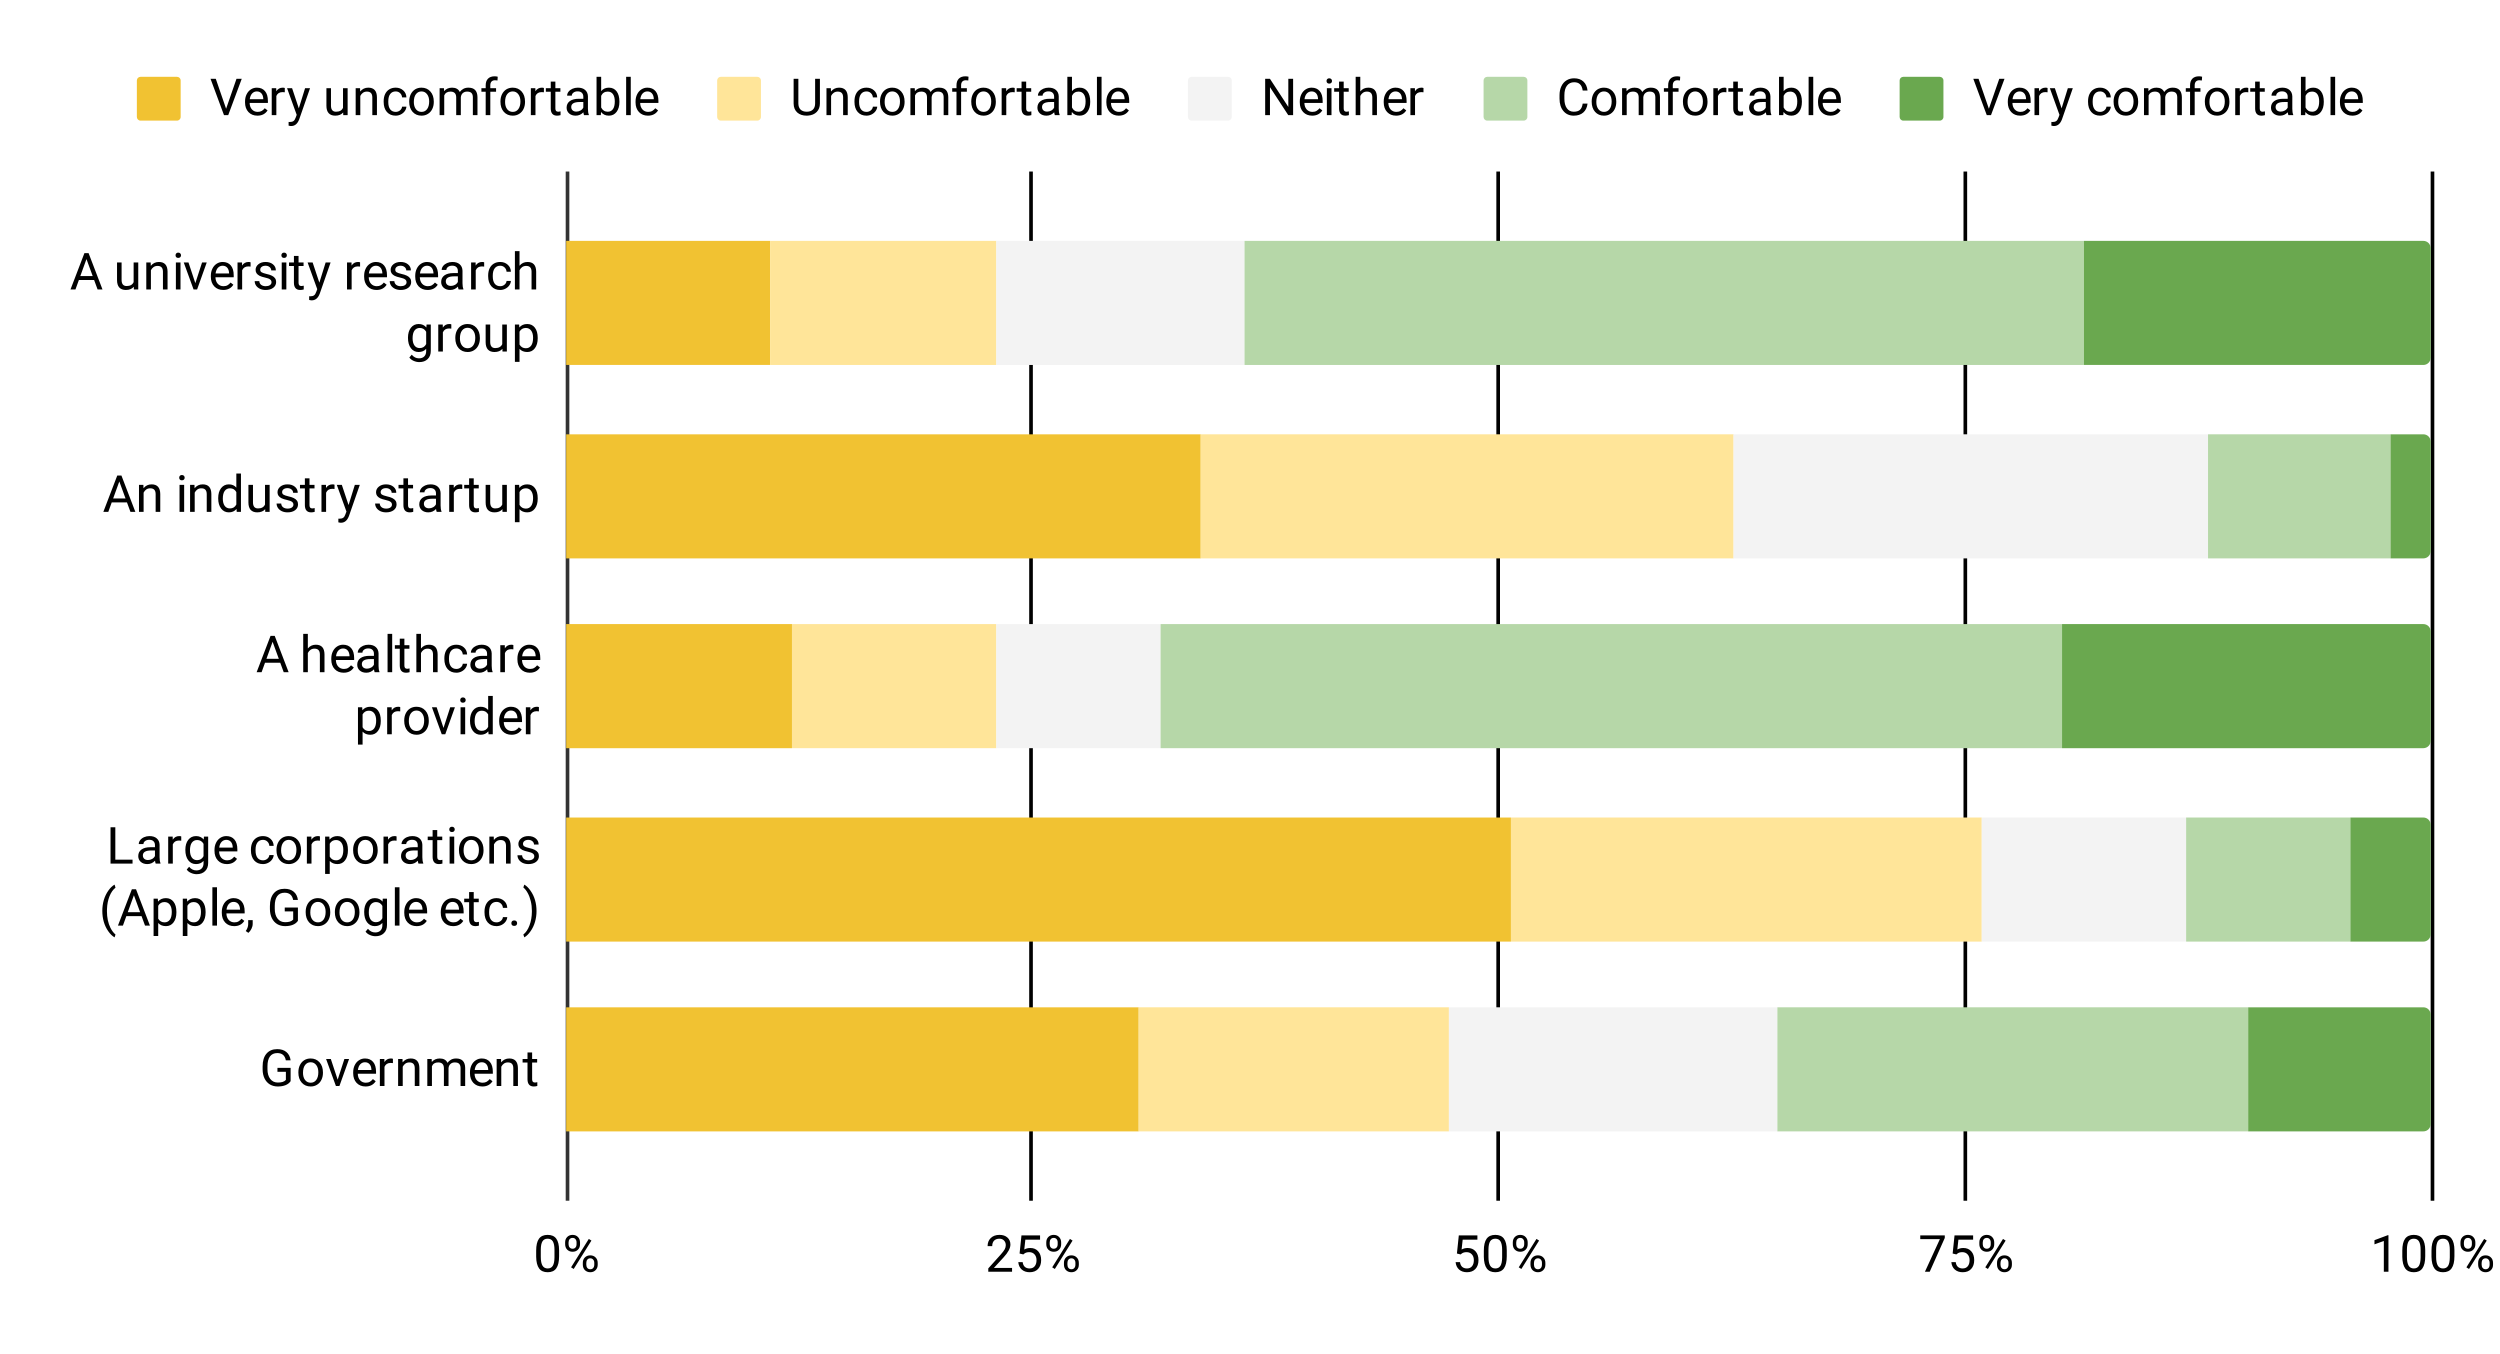 <svg version="1.1" viewBox="0.0 0.0 685.0 371.0" fill="none" stroke="none" stroke-linecap="square" stroke-miterlimit="10" width="685" height="371" xmlns:xlink="http://www.w3.org/1999/xlink" xmlns="http://www.w3.org/2000/svg"><path fill="#ffffff" d="M0 0L685.0 0L685.0 371.0L0 371.0L0 0Z" fill-rule="nonzero"/><path stroke="#333333" stroke-width="1.0" stroke-linecap="butt" d="M155.5 47.5L155.5 328.5" fill-rule="nonzero"/><path stroke="#000000" stroke-width="1.0" stroke-linecap="butt" d="M282.5 47.5L282.5 328.5" fill-rule="nonzero"/><path stroke="#000000" stroke-width="1.0" stroke-linecap="butt" d="M410.5 47.5L410.5 328.5" fill-rule="nonzero"/><path stroke="#000000" stroke-width="1.0" stroke-linecap="butt" d="M538.5 47.5L538.5 328.5" fill-rule="nonzero"/><path stroke="#000000" stroke-width="1.0" stroke-linecap="butt" d="M666.5 47.5L666.5 328.5" fill-rule="nonzero"/><clipPath id="id_0"><path d="M155.13 47.917L666.45 47.917L666.45 328.45L155.13 328.45L155.13 47.917Z" clip-rule="nonzero"/></clipPath><path stroke="#000000" stroke-width="0.0" stroke-linecap="butt" stroke-opacity="0.0" clip-path="url(#id_0)" d="M155.0 100.0L155.0 66.0L211.0 66.0L211.0 100.0Z" fill-rule="nonzero"/><path fill="#f1c232" clip-path="url(#id_0)" d="M155.0 100.0L155.0 66.0L211.0 66.0L211.0 100.0Z" fill-rule="nonzero"/><path stroke="#000000" stroke-width="0.0" stroke-linecap="butt" stroke-opacity="0.0" clip-path="url(#id_0)" d="M155.0 153.0L155.0 119.0L329.0 119.0L329.0 153.0Z" fill-rule="nonzero"/><path fill="#f1c232" clip-path="url(#id_0)" d="M155.0 153.0L155.0 119.0L329.0 119.0L329.0 153.0Z" fill-rule="nonzero"/><path stroke="#000000" stroke-width="0.0" stroke-linecap="butt" stroke-opacity="0.0" clip-path="url(#id_0)" d="M155.0 205.0L155.0 171.0L217.0 171.0L217.0 205.0Z" fill-rule="nonzero"/><path fill="#f1c232" clip-path="url(#id_0)" d="M155.0 205.0L155.0 171.0L217.0 171.0L217.0 205.0Z" fill-rule="nonzero"/><path stroke="#000000" stroke-width="0.0" stroke-linecap="butt" stroke-opacity="0.0" clip-path="url(#id_0)" d="M155.0 258.0L155.0 224.0L414.0 224.0L414.0 258.0Z" fill-rule="nonzero"/><path fill="#f1c232" clip-path="url(#id_0)" d="M155.0 258.0L155.0 224.0L414.0 224.0L414.0 258.0Z" fill-rule="nonzero"/><path stroke="#000000" stroke-width="0.0" stroke-linecap="butt" stroke-opacity="0.0" clip-path="url(#id_0)" d="M155.0 310.0L155.0 276.0L312.0 276.0L312.0 310.0Z" fill-rule="nonzero"/><path fill="#f1c232" clip-path="url(#id_0)" d="M155.0 310.0L155.0 276.0L312.0 276.0L312.0 310.0Z" fill-rule="nonzero"/><path stroke="#000000" stroke-width="0.0" stroke-linecap="butt" stroke-opacity="0.0" clip-path="url(#id_0)" d="M211.0 100.0L211.0 66.0L273.0 66.0L273.0 100.0Z" fill-rule="nonzero"/><path fill="#ffe599" clip-path="url(#id_0)" d="M211.0 100.0L211.0 66.0L273.0 66.0L273.0 100.0Z" fill-rule="nonzero"/><path stroke="#000000" stroke-width="0.0" stroke-linecap="butt" stroke-opacity="0.0" clip-path="url(#id_0)" d="M329.0 153.0L329.0 119.0L475.0 119.0L475.0 153.0Z" fill-rule="nonzero"/><path fill="#ffe599" clip-path="url(#id_0)" d="M329.0 153.0L329.0 119.0L475.0 119.0L475.0 153.0Z" fill-rule="nonzero"/><path stroke="#000000" stroke-width="0.0" stroke-linecap="butt" stroke-opacity="0.0" clip-path="url(#id_0)" d="M217.0 205.0L217.0 171.0L273.0 171.0L273.0 205.0Z" fill-rule="nonzero"/><path fill="#ffe599" clip-path="url(#id_0)" d="M217.0 205.0L217.0 171.0L273.0 171.0L273.0 205.0Z" fill-rule="nonzero"/><path stroke="#000000" stroke-width="0.0" stroke-linecap="butt" stroke-opacity="0.0" clip-path="url(#id_0)" d="M414.0 258.0L414.0 224.0L543.0 224.0L543.0 258.0Z" fill-rule="nonzero"/><path fill="#ffe599" clip-path="url(#id_0)" d="M414.0 258.0L414.0 224.0L543.0 224.0L543.0 258.0Z" fill-rule="nonzero"/><path stroke="#000000" stroke-width="0.0" stroke-linecap="butt" stroke-opacity="0.0" clip-path="url(#id_0)" d="M312.0 310.0L312.0 276.0L397.0 276.0L397.0 310.0Z" fill-rule="nonzero"/><path fill="#ffe599" clip-path="url(#id_0)" d="M312.0 310.0L312.0 276.0L397.0 276.0L397.0 310.0Z" fill-rule="nonzero"/><path stroke="#000000" stroke-width="0.0" stroke-linecap="butt" stroke-opacity="0.0" clip-path="url(#id_0)" d="M273.0 100.0L273.0 66.0L341.0 66.0L341.0 100.0Z" fill-rule="nonzero"/><path fill="#f3f3f3" clip-path="url(#id_0)" d="M273.0 100.0L273.0 66.0L341.0 66.0L341.0 100.0Z" fill-rule="nonzero"/><path stroke="#000000" stroke-width="0.0" stroke-linecap="butt" stroke-opacity="0.0" clip-path="url(#id_0)" d="M475.0 153.0L475.0 119.0L605.0 119.0L605.0 153.0Z" fill-rule="nonzero"/><path fill="#f3f3f3" clip-path="url(#id_0)" d="M475.0 153.0L475.0 119.0L605.0 119.0L605.0 153.0Z" fill-rule="nonzero"/><path stroke="#000000" stroke-width="0.0" stroke-linecap="butt" stroke-opacity="0.0" clip-path="url(#id_0)" d="M273.0 205.0L273.0 171.0L318.0 171.0L318.0 205.0Z" fill-rule="nonzero"/><path fill="#f3f3f3" clip-path="url(#id_0)" d="M273.0 205.0L273.0 171.0L318.0 171.0L318.0 205.0Z" fill-rule="nonzero"/><path stroke="#000000" stroke-width="0.0" stroke-linecap="butt" stroke-opacity="0.0" clip-path="url(#id_0)" d="M543.0 258.0L543.0 224.0L599.0 224.0L599.0 258.0Z" fill-rule="nonzero"/><path fill="#f3f3f3" clip-path="url(#id_0)" d="M543.0 258.0L543.0 224.0L599.0 224.0L599.0 258.0Z" fill-rule="nonzero"/><path stroke="#000000" stroke-width="0.0" stroke-linecap="butt" stroke-opacity="0.0" clip-path="url(#id_0)" d="M397.0 310.0L397.0 276.0L487.0 276.0L487.0 310.0Z" fill-rule="nonzero"/><path fill="#f3f3f3" clip-path="url(#id_0)" d="M397.0 310.0L397.0 276.0L487.0 276.0L487.0 310.0Z" fill-rule="nonzero"/><path stroke="#000000" stroke-width="0.0" stroke-linecap="butt" stroke-opacity="0.0" clip-path="url(#id_0)" d="M341.0 100.0L341.0 66.0L571.0 66.0L571.0 100.0Z" fill-rule="nonzero"/><path fill="#b6d7a8" clip-path="url(#id_0)" d="M341.0 100.0L341.0 66.0L571.0 66.0L571.0 100.0Z" fill-rule="nonzero"/><path stroke="#000000" stroke-width="0.0" stroke-linecap="butt" stroke-opacity="0.0" clip-path="url(#id_0)" d="M605.0 153.0L605.0 119.0L655.0 119.0L655.0 153.0Z" fill-rule="nonzero"/><path fill="#b6d7a8" clip-path="url(#id_0)" d="M605.0 153.0L605.0 119.0L655.0 119.0L655.0 153.0Z" fill-rule="nonzero"/><path stroke="#000000" stroke-width="0.0" stroke-linecap="butt" stroke-opacity="0.0" clip-path="url(#id_0)" d="M318.0 205.0L318.0 171.0L565.0 171.0L565.0 205.0Z" fill-rule="nonzero"/><path fill="#b6d7a8" clip-path="url(#id_0)" d="M318.0 205.0L318.0 171.0L565.0 171.0L565.0 205.0Z" fill-rule="nonzero"/><path stroke="#000000" stroke-width="0.0" stroke-linecap="butt" stroke-opacity="0.0" clip-path="url(#id_0)" d="M599.0 258.0L599.0 224.0L644.0 224.0L644.0 258.0Z" fill-rule="nonzero"/><path fill="#b6d7a8" clip-path="url(#id_0)" d="M599.0 258.0L599.0 224.0L644.0 224.0L644.0 258.0Z" fill-rule="nonzero"/><path stroke="#000000" stroke-width="0.0" stroke-linecap="butt" stroke-opacity="0.0" clip-path="url(#id_0)" d="M487.0 310.0L487.0 276.0L616.0 276.0L616.0 310.0Z" fill-rule="nonzero"/><path fill="#b6d7a8" clip-path="url(#id_0)" d="M487.0 310.0L487.0 276.0L616.0 276.0L616.0 310.0Z" fill-rule="nonzero"/><path stroke="#000000" stroke-width="0.0" stroke-linecap="butt" stroke-opacity="0.0" clip-path="url(#id_0)" d="M571.0 100.0L571.0 66.0L664.0 66.0C665.105 66.0 666.0 66.895 666.0 68.0L666.0 98.0C666.0 99.105 665.105 100.0 664.0 100.0Z" fill-rule="nonzero"/><path fill="#6aa84f" clip-path="url(#id_0)" d="M571.0 100.0L571.0 66.0L664.0 66.0C665.105 66.0 666.0 66.895 666.0 68.0L666.0 98.0C666.0 99.105 665.105 100.0 664.0 100.0Z" fill-rule="nonzero"/><path stroke="#000000" stroke-width="0.0" stroke-linecap="butt" stroke-opacity="0.0" clip-path="url(#id_0)" d="M655.0 153.0L655.0 119.0L664.0 119.0C665.105 119.0 666.0 119.895 666.0 121.0L666.0 151.0C666.0 152.105 665.105 153.0 664.0 153.0Z" fill-rule="nonzero"/><path fill="#6aa84f" clip-path="url(#id_0)" d="M655.0 153.0L655.0 119.0L664.0 119.0C665.105 119.0 666.0 119.895 666.0 121.0L666.0 151.0C666.0 152.105 665.105 153.0 664.0 153.0Z" fill-rule="nonzero"/><path stroke="#000000" stroke-width="0.0" stroke-linecap="butt" stroke-opacity="0.0" clip-path="url(#id_0)" d="M565.0 205.0L565.0 171.0L664.0 171.0C665.105 171.0 666.0 171.895 666.0 173.0L666.0 203.0C666.0 204.105 665.105 205.0 664.0 205.0Z" fill-rule="nonzero"/><path fill="#6aa84f" clip-path="url(#id_0)" d="M565.0 205.0L565.0 171.0L664.0 171.0C665.105 171.0 666.0 171.895 666.0 173.0L666.0 203.0C666.0 204.105 665.105 205.0 664.0 205.0Z" fill-rule="nonzero"/><path stroke="#000000" stroke-width="0.0" stroke-linecap="butt" stroke-opacity="0.0" clip-path="url(#id_0)" d="M644.0 258.0L644.0 224.0L664.0 224.0C665.105 224.0 666.0 224.895 666.0 226.0L666.0 256.0C666.0 257.105 665.105 258.0 664.0 258.0Z" fill-rule="nonzero"/><path fill="#6aa84f" clip-path="url(#id_0)" d="M644.0 258.0L644.0 224.0L664.0 224.0C665.105 224.0 666.0 224.895 666.0 226.0L666.0 256.0C666.0 257.105 665.105 258.0 664.0 258.0Z" fill-rule="nonzero"/><path stroke="#000000" stroke-width="0.0" stroke-linecap="butt" stroke-opacity="0.0" clip-path="url(#id_0)" d="M616.0 310.0L616.0 276.0L664.0 276.0C665.105 276.0 666.0 276.895 666.0 278.0L666.0 308.0C666.0 309.105 665.105 310.0 664.0 310.0Z" fill-rule="nonzero"/><path fill="#6aa84f" clip-path="url(#id_0)" d="M616.0 310.0L616.0 276.0L664.0 276.0C665.105 276.0 666.0 276.895 666.0 278.0L666.0 308.0C666.0 309.105 665.105 310.0 664.0 310.0Z" fill-rule="nonzero"/><path fill="#000000" d="M25.786 76.717L21.614 76.717L20.677 79.311L19.317 79.311L23.13 69.358L24.271 69.358L28.083 79.311L26.739 79.311L25.786 76.717ZM22.005 75.639L25.396 75.639L23.692 70.983L22.005 75.639ZM36.661 78.577Q35.911 79.452 34.489 79.452Q33.302 79.452 32.677 78.764Q32.067 78.077 32.067 76.733L32.067 71.92L33.317 71.92L33.317 76.686Q33.317 78.374 34.692 78.374Q36.146 78.374 36.614 77.295L36.614 71.92L37.88 71.92L37.88 79.311L36.677 79.311L36.661 78.577ZM41.286 71.92L41.317 72.842Q42.177 71.78 43.536 71.78Q45.88 71.78 45.911 74.42L45.911 79.311L44.646 79.311L44.646 74.42Q44.63 73.624 44.271 73.249Q43.911 72.858 43.161 72.858Q42.536 72.858 42.067 73.186Q41.614 73.514 41.349 74.045L41.349 79.311L40.083 79.311L40.083 71.92L41.286 71.92ZM49.458 79.311L48.192 79.311L48.192 71.92L49.458 71.92L49.458 79.311ZM48.099 69.952Q48.099 69.639 48.286 69.436Q48.474 69.217 48.833 69.217Q49.208 69.217 49.396 69.436Q49.599 69.639 49.599 69.952Q49.599 70.264 49.396 70.467Q49.208 70.67 48.833 70.67Q48.474 70.67 48.286 70.467Q48.099 70.264 48.099 69.952ZM53.521 77.592L55.364 71.92L56.646 71.92L54.005 79.311L53.036 79.311L50.349 71.92L51.646 71.92L53.521 77.592ZM61.161 79.452Q59.646 79.452 58.708 78.467Q57.771 77.467 57.771 75.811L57.771 75.592Q57.771 74.483 58.192 73.624Q58.614 72.749 59.364 72.264Q60.114 71.78 61.005 71.78Q62.442 71.78 63.239 72.733Q64.036 73.67 64.036 75.452L64.036 75.967L59.036 75.967Q59.052 77.061 59.661 77.749Q60.286 78.42 61.224 78.42Q61.896 78.42 62.349 78.155Q62.817 77.874 63.177 77.42L63.942 78.014Q63.021 79.452 61.161 79.452ZM61.005 72.811Q60.239 72.811 59.708 73.374Q59.192 73.936 59.067 74.936L62.771 74.936L62.771 74.842Q62.724 73.874 62.255 73.342Q61.786 72.811 61.005 72.811ZM68.661 73.045Q68.38 72.999 68.036 72.999Q66.802 72.999 66.349 74.061L66.349 79.311L65.083 79.311L65.083 71.92L66.317 71.92L66.333 72.764Q66.958 71.78 68.099 71.78Q68.474 71.78 68.661 71.874L68.661 73.045ZM74.396 77.342Q74.396 76.842 74.005 76.561Q73.614 76.264 72.661 76.061Q71.708 75.858 71.13 75.577Q70.567 75.28 70.302 74.889Q70.036 74.499 70.036 73.952Q70.036 73.03 70.802 72.405Q71.567 71.78 72.771 71.78Q74.021 71.78 74.802 72.436Q75.583 73.077 75.583 74.092L74.317 74.092Q74.317 73.561 73.88 73.186Q73.442 72.811 72.771 72.811Q72.083 72.811 71.692 73.124Q71.302 73.42 71.302 73.905Q71.302 74.358 71.661 74.592Q72.021 74.827 72.958 75.045Q73.911 75.249 74.505 75.545Q75.099 75.842 75.38 76.264Q75.661 76.67 75.661 77.264Q75.661 78.249 74.864 78.858Q74.067 79.452 72.802 79.452Q71.927 79.452 71.239 79.139Q70.552 78.811 70.161 78.249Q69.786 77.686 69.786 77.03L71.052 77.03Q71.083 77.67 71.552 78.045Q72.036 78.42 72.802 78.42Q73.521 78.42 73.958 78.124Q74.396 77.827 74.396 77.342ZM78.458 79.311L77.192 79.311L77.192 71.92L78.458 71.92L78.458 79.311ZM77.099 69.952Q77.099 69.639 77.286 69.436Q77.474 69.217 77.833 69.217Q78.208 69.217 78.396 69.436Q78.599 69.639 78.599 69.952Q78.599 70.264 78.396 70.467Q78.208 70.67 77.833 70.67Q77.474 70.67 77.286 70.467Q77.099 70.264 77.099 69.952ZM81.802 70.124L81.802 71.92L83.177 71.92L83.177 72.889L81.802 72.889L81.802 77.483Q81.802 77.92 81.989 78.155Q82.177 78.374 82.614 78.374Q82.833 78.374 83.224 78.28L83.224 79.311Q82.724 79.452 82.255 79.452Q81.396 79.452 80.958 78.936Q80.536 78.42 80.536 77.483L80.536 72.889L79.192 72.889L79.192 71.92L80.536 71.92L80.536 70.124L81.802 70.124ZM87.505 77.452L89.224 71.92L90.583 71.92L87.614 80.452Q86.927 82.295 85.411 82.295L85.177 82.28L84.708 82.186L84.708 81.17L85.052 81.186Q85.692 81.186 86.052 80.92Q86.411 80.67 86.646 79.983L86.927 79.233L84.286 71.92L85.661 71.92L87.505 77.452ZM98.661 73.045Q98.38 72.999 98.036 72.999Q96.802 72.999 96.349 74.061L96.349 79.311L95.083 79.311L95.083 71.92L96.317 71.92L96.333 72.764Q96.958 71.78 98.099 71.78Q98.474 71.78 98.661 71.874L98.661 73.045ZM103.161 79.452Q101.646 79.452 100.708 78.467Q99.771 77.467 99.771 75.811L99.771 75.592Q99.771 74.483 100.192 73.624Q100.614 72.749 101.364 72.264Q102.114 71.78 103.005 71.78Q104.442 71.78 105.239 72.733Q106.036 73.67 106.036 75.452L106.036 75.967L101.036 75.967Q101.052 77.061 101.661 77.749Q102.286 78.42 103.224 78.42Q103.896 78.42 104.349 78.155Q104.817 77.874 105.177 77.42L105.942 78.014Q105.021 79.452 103.161 79.452ZM103.005 72.811Q102.239 72.811 101.708 73.374Q101.192 73.936 101.067 74.936L104.771 74.936L104.771 74.842Q104.724 73.874 104.255 73.342Q103.786 72.811 103.005 72.811ZM111.396 77.342Q111.396 76.842 111.005 76.561Q110.614 76.264 109.661 76.061Q108.708 75.858 108.13 75.577Q107.567 75.28 107.302 74.889Q107.036 74.499 107.036 73.952Q107.036 73.03 107.802 72.405Q108.567 71.78 109.771 71.78Q111.021 71.78 111.802 72.436Q112.583 73.077 112.583 74.092L111.317 74.092Q111.317 73.561 110.88 73.186Q110.442 72.811 109.771 72.811Q109.083 72.811 108.692 73.124Q108.302 73.42 108.302 73.905Q108.302 74.358 108.661 74.592Q109.021 74.827 109.958 75.045Q110.911 75.249 111.505 75.545Q112.099 75.842 112.38 76.264Q112.661 76.67 112.661 77.264Q112.661 78.249 111.864 78.858Q111.067 79.452 109.802 79.452Q108.927 79.452 108.239 79.139Q107.552 78.811 107.161 78.249Q106.786 77.686 106.786 77.03L108.052 77.03Q108.083 77.67 108.552 78.045Q109.036 78.42 109.802 78.42Q110.521 78.42 110.958 78.124Q111.396 77.827 111.396 77.342ZM117.161 79.452Q115.646 79.452 114.708 78.467Q113.771 77.467 113.771 75.811L113.771 75.592Q113.771 74.483 114.192 73.624Q114.614 72.749 115.364 72.264Q116.114 71.78 117.005 71.78Q118.442 71.78 119.239 72.733Q120.036 73.67 120.036 75.452L120.036 75.967L115.036 75.967Q115.052 77.061 115.661 77.749Q116.286 78.42 117.224 78.42Q117.896 78.42 118.349 78.155Q118.817 77.874 119.177 77.42L119.942 78.014Q119.021 79.452 117.161 79.452ZM117.005 72.811Q116.239 72.811 115.708 73.374Q115.192 73.936 115.067 74.936L118.771 74.936L118.771 74.842Q118.724 73.874 118.255 73.342Q117.786 72.811 117.005 72.811ZM125.661 79.311Q125.552 79.092 125.474 78.53Q124.599 79.452 123.364 79.452Q122.271 79.452 121.567 78.842Q120.88 78.217 120.88 77.264Q120.88 76.108 121.755 75.467Q122.63 74.827 124.224 74.827L125.458 74.827L125.458 74.249Q125.458 73.577 125.052 73.186Q124.661 72.795 123.896 72.795Q123.208 72.795 122.755 73.139Q122.302 73.483 122.302 73.967L121.021 73.967Q121.021 73.405 121.411 72.889Q121.817 72.374 122.489 72.077Q123.161 71.78 123.958 71.78Q125.239 71.78 125.958 72.42Q126.692 73.061 126.724 74.17L126.724 77.577Q126.724 78.592 126.974 79.202L126.974 79.311L125.661 79.311ZM123.552 78.342Q124.146 78.342 124.677 78.045Q125.224 77.733 125.458 77.233L125.458 75.717L124.458 75.717Q122.146 75.717 122.146 77.077Q122.146 77.67 122.536 78.014Q122.927 78.342 123.552 78.342ZM132.661 73.045Q132.38 72.999 132.036 72.999Q130.802 72.999 130.349 74.061L130.349 79.311L129.083 79.311L129.083 71.92L130.317 71.92L130.333 72.764Q130.958 71.78 132.099 71.78Q132.474 71.78 132.661 71.874L132.661 73.045ZM137.052 78.42Q137.724 78.42 138.224 78.014Q138.739 77.592 138.802 76.983L139.989 76.983Q139.958 77.608 139.552 78.186Q139.146 78.764 138.474 79.108Q137.802 79.452 137.052 79.452Q135.536 79.452 134.646 78.452Q133.755 77.436 133.755 75.686L133.755 75.467Q133.755 74.389 134.146 73.545Q134.552 72.702 135.286 72.249Q136.036 71.78 137.052 71.78Q138.286 71.78 139.114 72.53Q139.942 73.264 139.989 74.452L138.802 74.452Q138.739 73.733 138.255 73.28Q137.771 72.811 137.052 72.811Q136.083 72.811 135.552 73.514Q135.021 74.202 135.021 75.514L135.021 75.749Q135.021 77.03 135.552 77.733Q136.083 78.42 137.052 78.42ZM142.349 72.811Q143.192 71.78 144.536 71.78Q146.88 71.78 146.911 74.42L146.911 79.311L145.646 79.311L145.646 74.42Q145.63 73.624 145.271 73.249Q144.911 72.858 144.161 72.858Q143.536 72.858 143.067 73.186Q142.614 73.514 142.349 74.045L142.349 79.311L141.083 79.311L141.083 68.811L142.349 68.811L142.349 72.811Z" fill-rule="nonzero"/><path fill="#000000" d="M111.786 92.545Q111.786 90.827 112.583 89.811Q113.38 88.78 114.708 88.78Q116.052 88.78 116.817 89.733L116.88 88.92L118.036 88.92L118.036 96.139Q118.036 97.577 117.177 98.389Q116.333 99.217 114.896 99.217Q114.099 99.217 113.333 98.874Q112.567 98.545 112.161 97.952L112.817 97.186Q113.63 98.186 114.802 98.186Q115.724 98.186 116.239 97.67Q116.771 97.155 116.771 96.202L116.771 95.577Q116.005 96.452 114.692 96.452Q113.396 96.452 112.583 95.405Q111.786 94.358 111.786 92.545ZM113.052 92.702Q113.052 93.952 113.567 94.67Q114.083 95.374 115.005 95.374Q116.208 95.374 116.771 94.28L116.771 90.905Q116.177 89.858 115.021 89.858Q114.099 89.858 113.567 90.577Q113.052 91.28 113.052 92.702ZM123.661 90.045Q123.38 89.999 123.036 89.999Q121.802 89.999 121.349 91.061L121.349 96.311L120.083 96.311L120.083 88.92L121.317 88.92L121.333 89.764Q121.958 88.78 123.099 88.78Q123.474 88.78 123.661 88.874L123.661 90.045ZM124.755 92.545Q124.755 91.452 125.177 90.592Q125.614 89.717 126.364 89.249Q127.13 88.78 128.114 88.78Q129.614 88.78 130.552 89.827Q131.489 90.874 131.489 92.608L131.489 92.702Q131.489 93.78 131.067 94.639Q130.661 95.483 129.88 95.967Q129.114 96.452 128.13 96.452Q126.614 96.452 125.677 95.405Q124.755 94.358 124.755 92.639L124.755 92.545ZM126.021 92.702Q126.021 93.92 126.583 94.67Q127.161 95.42 128.13 95.42Q129.083 95.42 129.646 94.67Q130.224 93.905 130.224 92.545Q130.224 91.327 129.646 90.577Q129.067 89.811 128.114 89.811Q127.177 89.811 126.599 90.561Q126.021 91.311 126.021 92.702ZM137.661 95.577Q136.911 96.452 135.489 96.452Q134.302 96.452 133.677 95.764Q133.067 95.077 133.067 93.733L133.067 88.92L134.317 88.92L134.317 93.686Q134.317 95.374 135.692 95.374Q137.146 95.374 137.614 94.295L137.614 88.92L138.88 88.92L138.88 96.311L137.677 96.311L137.661 95.577ZM147.333 92.702Q147.333 94.389 146.552 95.42Q145.786 96.452 144.474 96.452Q143.13 96.452 142.349 95.592L142.349 99.155L141.083 99.155L141.083 88.92L142.239 88.92L142.302 89.733Q143.083 88.78 144.458 88.78Q145.786 88.78 146.552 89.78Q147.333 90.78 147.333 92.577L147.333 92.702ZM146.067 92.545Q146.067 91.295 145.536 90.577Q145.005 89.858 144.067 89.858Q142.927 89.858 142.349 90.874L142.349 94.405Q142.927 95.42 144.083 95.42Q145.005 95.42 145.536 94.702Q146.067 93.967 146.067 92.545Z" fill-rule="nonzero"/><path fill="#000000" d="M34.786 137.653L30.614 137.653L29.677 140.247L28.317 140.247L32.13 130.294L33.271 130.294L37.083 140.247L35.739 140.247L34.786 137.653ZM31.005 136.575L34.396 136.575L32.692 131.919L31.005 136.575ZM39.286 132.857L39.317 133.778Q40.177 132.716 41.536 132.716Q43.88 132.716 43.911 135.357L43.911 140.247L42.646 140.247L42.646 135.357Q42.63 134.56 42.271 134.185Q41.911 133.794 41.161 133.794Q40.536 133.794 40.067 134.122Q39.614 134.45 39.349 134.982L39.349 140.247L38.083 140.247L38.083 132.857L39.286 132.857ZM50.458 140.247L49.192 140.247L49.192 132.857L50.458 132.857L50.458 140.247ZM49.099 130.888Q49.099 130.575 49.286 130.372Q49.474 130.153 49.833 130.153Q50.208 130.153 50.396 130.372Q50.599 130.575 50.599 130.888Q50.599 131.2 50.396 131.403Q50.208 131.607 49.833 131.607Q49.474 131.607 49.286 131.403Q49.099 131.2 49.099 130.888ZM53.286 132.857L53.317 133.778Q54.177 132.716 55.536 132.716Q57.88 132.716 57.911 135.357L57.911 140.247L56.646 140.247L56.646 135.357Q56.63 134.56 56.271 134.185Q55.911 133.794 55.161 133.794Q54.536 133.794 54.067 134.122Q53.614 134.45 53.349 134.982L53.349 140.247L52.083 140.247L52.083 132.857L53.286 132.857ZM59.786 136.482Q59.786 134.778 60.583 133.747Q61.396 132.716 62.692 132.716Q64.005 132.716 64.755 133.607L64.755 129.747L66.021 129.747L66.021 140.247L64.864 140.247L64.802 139.45Q64.036 140.388 62.692 140.388Q61.396 140.388 60.583 139.341Q59.786 138.278 59.786 136.575L59.786 136.482ZM61.052 136.638Q61.052 137.888 61.567 138.607Q62.083 139.31 63.005 139.31Q64.208 139.31 64.755 138.232L64.755 134.825Q64.192 133.794 63.021 133.794Q62.083 133.794 61.567 134.513Q61.052 135.216 61.052 136.638ZM72.661 139.513Q71.911 140.388 70.489 140.388Q69.302 140.388 68.677 139.7Q68.067 139.013 68.067 137.669L68.067 132.857L69.317 132.857L69.317 137.622Q69.317 139.31 70.692 139.31Q72.146 139.31 72.614 138.232L72.614 132.857L73.88 132.857L73.88 140.247L72.677 140.247L72.661 139.513ZM80.396 138.278Q80.396 137.778 80.005 137.497Q79.614 137.2 78.661 136.997Q77.708 136.794 77.13 136.513Q76.567 136.216 76.302 135.825Q76.036 135.435 76.036 134.888Q76.036 133.966 76.802 133.341Q77.567 132.716 78.771 132.716Q80.021 132.716 80.802 133.372Q81.583 134.013 81.583 135.028L80.317 135.028Q80.317 134.497 79.88 134.122Q79.442 133.747 78.771 133.747Q78.083 133.747 77.692 134.06Q77.302 134.357 77.302 134.841Q77.302 135.294 77.661 135.528Q78.021 135.763 78.958 135.982Q79.911 136.185 80.505 136.482Q81.099 136.778 81.38 137.2Q81.661 137.607 81.661 138.2Q81.661 139.185 80.864 139.794Q80.067 140.388 78.802 140.388Q77.927 140.388 77.239 140.075Q76.552 139.747 76.161 139.185Q75.786 138.622 75.786 137.966L77.052 137.966Q77.083 138.607 77.552 138.982Q78.036 139.357 78.802 139.357Q79.521 139.357 79.958 139.06Q80.396 138.763 80.396 138.278ZM84.802 131.06L84.802 132.857L86.177 132.857L86.177 133.825L84.802 133.825L84.802 138.419Q84.802 138.857 84.989 139.091Q85.177 139.31 85.614 139.31Q85.833 139.31 86.224 139.216L86.224 140.247Q85.724 140.388 85.255 140.388Q84.396 140.388 83.958 139.872Q83.536 139.357 83.536 138.419L83.536 133.825L82.192 133.825L82.192 132.857L83.536 132.857L83.536 131.06L84.802 131.06ZM91.661 133.982Q91.38 133.935 91.036 133.935Q89.802 133.935 89.349 134.997L89.349 140.247L88.083 140.247L88.083 132.857L89.317 132.857L89.333 133.7Q89.958 132.716 91.099 132.716Q91.474 132.716 91.661 132.81L91.661 133.982ZM95.505 138.388L97.224 132.857L98.583 132.857L95.614 141.388Q94.927 143.232 93.411 143.232L93.177 143.216L92.708 143.122L92.708 142.107L93.052 142.122Q93.692 142.122 94.052 141.857Q94.411 141.607 94.646 140.919L94.927 140.169L92.286 132.857L93.661 132.857L95.505 138.388ZM107.396 138.278Q107.396 137.778 107.005 137.497Q106.614 137.2 105.661 136.997Q104.708 136.794 104.13 136.513Q103.567 136.216 103.302 135.825Q103.036 135.435 103.036 134.888Q103.036 133.966 103.802 133.341Q104.567 132.716 105.771 132.716Q107.021 132.716 107.802 133.372Q108.583 134.013 108.583 135.028L107.317 135.028Q107.317 134.497 106.88 134.122Q106.442 133.747 105.771 133.747Q105.083 133.747 104.692 134.06Q104.302 134.357 104.302 134.841Q104.302 135.294 104.661 135.528Q105.021 135.763 105.958 135.982Q106.911 136.185 107.505 136.482Q108.099 136.778 108.38 137.2Q108.661 137.607 108.661 138.2Q108.661 139.185 107.864 139.794Q107.067 140.388 105.802 140.388Q104.927 140.388 104.239 140.075Q103.552 139.747 103.161 139.185Q102.786 138.622 102.786 137.966L104.052 137.966Q104.083 138.607 104.552 138.982Q105.036 139.357 105.802 139.357Q106.521 139.357 106.958 139.06Q107.396 138.763 107.396 138.278ZM111.802 131.06L111.802 132.857L113.177 132.857L113.177 133.825L111.802 133.825L111.802 138.419Q111.802 138.857 111.989 139.091Q112.177 139.31 112.614 139.31Q112.833 139.31 113.224 139.216L113.224 140.247Q112.724 140.388 112.255 140.388Q111.396 140.388 110.958 139.872Q110.536 139.357 110.536 138.419L110.536 133.825L109.192 133.825L109.192 132.857L110.536 132.857L110.536 131.06L111.802 131.06ZM119.661 140.247Q119.552 140.028 119.474 139.466Q118.599 140.388 117.364 140.388Q116.271 140.388 115.567 139.778Q114.88 139.153 114.88 138.2Q114.88 137.044 115.755 136.403Q116.63 135.763 118.224 135.763L119.458 135.763L119.458 135.185Q119.458 134.513 119.052 134.122Q118.661 133.732 117.896 133.732Q117.208 133.732 116.755 134.075Q116.302 134.419 116.302 134.903L115.021 134.903Q115.021 134.341 115.411 133.825Q115.817 133.31 116.489 133.013Q117.161 132.716 117.958 132.716Q119.239 132.716 119.958 133.357Q120.692 133.997 120.724 135.107L120.724 138.513Q120.724 139.528 120.974 140.138L120.974 140.247L119.661 140.247ZM117.552 139.278Q118.146 139.278 118.677 138.982Q119.224 138.669 119.458 138.169L119.458 136.653L118.458 136.653Q116.146 136.653 116.146 138.013Q116.146 138.607 116.536 138.95Q116.927 139.278 117.552 139.278ZM126.661 133.982Q126.38 133.935 126.036 133.935Q124.802 133.935 124.349 134.997L124.349 140.247L123.083 140.247L123.083 132.857L124.317 132.857L124.333 133.7Q124.958 132.716 126.099 132.716Q126.474 132.716 126.661 132.81L126.661 133.982ZM129.802 131.06L129.802 132.857L131.177 132.857L131.177 133.825L129.802 133.825L129.802 138.419Q129.802 138.857 129.989 139.091Q130.177 139.31 130.614 139.31Q130.833 139.31 131.224 139.216L131.224 140.247Q130.724 140.388 130.255 140.388Q129.396 140.388 128.958 139.872Q128.536 139.357 128.536 138.419L128.536 133.825L127.192 133.825L127.192 132.857L128.536 132.857L128.536 131.06L129.802 131.06ZM137.661 139.513Q136.911 140.388 135.489 140.388Q134.302 140.388 133.677 139.7Q133.067 139.013 133.067 137.669L133.067 132.857L134.317 132.857L134.317 137.622Q134.317 139.31 135.692 139.31Q137.146 139.31 137.614 138.232L137.614 132.857L138.88 132.857L138.88 140.247L137.677 140.247L137.661 139.513ZM147.333 136.638Q147.333 138.325 146.552 139.357Q145.786 140.388 144.474 140.388Q143.13 140.388 142.349 139.528L142.349 143.091L141.083 143.091L141.083 132.857L142.239 132.857L142.302 133.669Q143.083 132.716 144.458 132.716Q145.786 132.716 146.552 133.716Q147.333 134.716 147.333 136.513L147.333 136.638ZM146.067 136.482Q146.067 135.232 145.536 134.513Q145.005 133.794 144.067 133.794Q142.927 133.794 142.349 134.81L142.349 138.341Q142.927 139.357 144.083 139.357Q145.005 139.357 145.536 138.638Q146.067 137.903 146.067 136.482Z" fill-rule="nonzero"/><path fill="#000000" d="M76.786 181.59L72.614 181.59L71.677 184.183L70.317 184.183L74.13 174.23L75.271 174.23L79.083 184.183L77.739 184.183L76.786 181.59ZM73.005 180.511L76.396 180.511L74.692 175.855L73.005 180.511ZM84.349 177.683Q85.192 176.652 86.536 176.652Q88.88 176.652 88.911 179.293L88.911 184.183L87.646 184.183L87.646 179.293Q87.63 178.496 87.271 178.121Q86.911 177.73 86.161 177.73Q85.536 177.73 85.067 178.058Q84.614 178.386 84.349 178.918L84.349 184.183L83.083 184.183L83.083 173.683L84.349 173.683L84.349 177.683ZM94.161 184.324Q92.646 184.324 91.708 183.34Q90.771 182.34 90.771 180.683L90.771 180.465Q90.771 179.355 91.192 178.496Q91.614 177.621 92.364 177.136Q93.114 176.652 94.005 176.652Q95.442 176.652 96.239 177.605Q97.036 178.543 97.036 180.324L97.036 180.84L92.036 180.84Q92.052 181.933 92.661 182.621Q93.286 183.293 94.224 183.293Q94.896 183.293 95.349 183.027Q95.817 182.746 96.177 182.293L96.942 182.886Q96.021 184.324 94.161 184.324ZM94.005 177.683Q93.239 177.683 92.708 178.246Q92.192 178.808 92.067 179.808L95.771 179.808L95.771 179.715Q95.724 178.746 95.255 178.215Q94.786 177.683 94.005 177.683ZM102.661 184.183Q102.552 183.965 102.474 183.402Q101.599 184.324 100.364 184.324Q99.271 184.324 98.567 183.715Q97.88 183.09 97.88 182.136Q97.88 180.98 98.755 180.34Q99.63 179.699 101.224 179.699L102.458 179.699L102.458 179.121Q102.458 178.449 102.052 178.058Q101.661 177.668 100.896 177.668Q100.208 177.668 99.755 178.011Q99.302 178.355 99.302 178.84L98.021 178.84Q98.021 178.277 98.411 177.761Q98.817 177.246 99.489 176.949Q100.161 176.652 100.958 176.652Q102.239 176.652 102.958 177.293Q103.692 177.933 103.724 179.043L103.724 182.449Q103.724 183.465 103.974 184.074L103.974 184.183L102.661 184.183ZM100.552 183.215Q101.146 183.215 101.677 182.918Q102.224 182.605 102.458 182.105L102.458 180.59L101.458 180.59Q99.146 180.59 99.146 181.949Q99.146 182.543 99.536 182.886Q99.927 183.215 100.552 183.215ZM107.458 184.183L106.192 184.183L106.192 173.683L107.458 173.683L107.458 184.183ZM110.802 174.996L110.802 176.793L112.177 176.793L112.177 177.761L110.802 177.761L110.802 182.355Q110.802 182.793 110.989 183.027Q111.177 183.246 111.614 183.246Q111.833 183.246 112.224 183.152L112.224 184.183Q111.724 184.324 111.255 184.324Q110.396 184.324 109.958 183.808Q109.536 183.293 109.536 182.355L109.536 177.761L108.192 177.761L108.192 176.793L109.536 176.793L109.536 174.996L110.802 174.996ZM115.349 177.683Q116.192 176.652 117.536 176.652Q119.88 176.652 119.911 179.293L119.911 184.183L118.646 184.183L118.646 179.293Q118.63 178.496 118.271 178.121Q117.911 177.73 117.161 177.73Q116.536 177.73 116.067 178.058Q115.614 178.386 115.349 178.918L115.349 184.183L114.083 184.183L114.083 173.683L115.349 173.683L115.349 177.683ZM125.052 183.293Q125.724 183.293 126.224 182.886Q126.739 182.465 126.802 181.855L127.989 181.855Q127.958 182.48 127.552 183.058Q127.146 183.636 126.474 183.98Q125.802 184.324 125.052 184.324Q123.536 184.324 122.646 183.324Q121.755 182.308 121.755 180.558L121.755 180.34Q121.755 179.261 122.146 178.418Q122.552 177.574 123.286 177.121Q124.036 176.652 125.052 176.652Q126.286 176.652 127.114 177.402Q127.942 178.136 127.989 179.324L126.802 179.324Q126.739 178.605 126.255 178.152Q125.771 177.683 125.052 177.683Q124.083 177.683 123.552 178.386Q123.021 179.074 123.021 180.386L123.021 180.621Q123.021 181.902 123.552 182.605Q124.083 183.293 125.052 183.293ZM133.661 184.183Q133.552 183.965 133.474 183.402Q132.599 184.324 131.364 184.324Q130.271 184.324 129.567 183.715Q128.88 183.09 128.88 182.136Q128.88 180.98 129.755 180.34Q130.63 179.699 132.224 179.699L133.458 179.699L133.458 179.121Q133.458 178.449 133.052 178.058Q132.661 177.668 131.896 177.668Q131.208 177.668 130.755 178.011Q130.302 178.355 130.302 178.84L129.021 178.84Q129.021 178.277 129.411 177.761Q129.817 177.246 130.489 176.949Q131.161 176.652 131.958 176.652Q133.239 176.652 133.958 177.293Q134.692 177.933 134.724 179.043L134.724 182.449Q134.724 183.465 134.974 184.074L134.974 184.183L133.661 184.183ZM131.552 183.215Q132.146 183.215 132.677 182.918Q133.224 182.605 133.458 182.105L133.458 180.59L132.458 180.59Q130.146 180.59 130.146 181.949Q130.146 182.543 130.536 182.886Q130.927 183.215 131.552 183.215ZM140.661 177.918Q140.38 177.871 140.036 177.871Q138.802 177.871 138.349 178.933L138.349 184.183L137.083 184.183L137.083 176.793L138.317 176.793L138.333 177.636Q138.958 176.652 140.099 176.652Q140.474 176.652 140.661 176.746L140.661 177.918ZM145.161 184.324Q143.646 184.324 142.708 183.34Q141.771 182.34 141.771 180.683L141.771 180.465Q141.771 179.355 142.192 178.496Q142.614 177.621 143.364 177.136Q144.114 176.652 145.005 176.652Q146.442 176.652 147.239 177.605Q148.036 178.543 148.036 180.324L148.036 180.84L143.036 180.84Q143.052 181.933 143.661 182.621Q144.286 183.293 145.224 183.293Q145.896 183.293 146.349 183.027Q146.817 182.746 147.177 182.293L147.942 182.886Q147.021 184.324 145.161 184.324ZM145.005 177.683Q144.239 177.683 143.708 178.246Q143.192 178.808 143.067 179.808L146.771 179.808L146.771 179.715Q146.724 178.746 146.255 178.215Q145.786 177.683 145.005 177.683Z" fill-rule="nonzero"/><path fill="#000000" d="M104.333 197.574Q104.333 199.261 103.552 200.293Q102.786 201.324 101.474 201.324Q100.13 201.324 99.349 200.465L99.349 204.027L98.083 204.027L98.083 193.793L99.239 193.793L99.302 194.605Q100.083 193.652 101.458 193.652Q102.786 193.652 103.552 194.652Q104.333 195.652 104.333 197.449L104.333 197.574ZM103.067 197.418Q103.067 196.168 102.536 195.449Q102.005 194.73 101.067 194.73Q99.927 194.73 99.349 195.746L99.349 199.277Q99.927 200.293 101.083 200.293Q102.005 200.293 102.536 199.574Q103.067 198.84 103.067 197.418ZM109.661 194.918Q109.38 194.871 109.036 194.871Q107.802 194.871 107.349 195.933L107.349 201.183L106.083 201.183L106.083 193.793L107.317 193.793L107.333 194.636Q107.958 193.652 109.099 193.652Q109.474 193.652 109.661 193.746L109.661 194.918ZM110.755 197.418Q110.755 196.324 111.177 195.465Q111.614 194.59 112.364 194.121Q113.13 193.652 114.114 193.652Q115.614 193.652 116.552 194.699Q117.489 195.746 117.489 197.48L117.489 197.574Q117.489 198.652 117.067 199.511Q116.661 200.355 115.88 200.84Q115.114 201.324 114.13 201.324Q112.614 201.324 111.677 200.277Q110.755 199.23 110.755 197.511L110.755 197.418ZM112.021 197.574Q112.021 198.793 112.583 199.543Q113.161 200.293 114.13 200.293Q115.083 200.293 115.646 199.543Q116.224 198.777 116.224 197.418Q116.224 196.199 115.646 195.449Q115.067 194.683 114.114 194.683Q113.177 194.683 112.599 195.433Q112.021 196.183 112.021 197.574ZM121.521 199.465L123.364 193.793L124.646 193.793L122.005 201.183L121.036 201.183L118.349 193.793L119.646 193.793L121.521 199.465ZM127.458 201.183L126.192 201.183L126.192 193.793L127.458 193.793L127.458 201.183ZM126.099 191.824Q126.099 191.511 126.286 191.308Q126.474 191.09 126.833 191.09Q127.208 191.09 127.396 191.308Q127.599 191.511 127.599 191.824Q127.599 192.136 127.396 192.34Q127.208 192.543 126.833 192.543Q126.474 192.543 126.286 192.34Q126.099 192.136 126.099 191.824ZM128.786 197.418Q128.786 195.715 129.583 194.683Q130.396 193.652 131.692 193.652Q133.005 193.652 133.755 194.543L133.755 190.683L135.021 190.683L135.021 201.183L133.864 201.183L133.802 200.386Q133.036 201.324 131.692 201.324Q130.396 201.324 129.583 200.277Q128.786 199.215 128.786 197.511L128.786 197.418ZM130.052 197.574Q130.052 198.824 130.567 199.543Q131.083 200.246 132.005 200.246Q133.208 200.246 133.755 199.168L133.755 195.761Q133.192 194.73 132.021 194.73Q131.083 194.73 130.567 195.449Q130.052 196.152 130.052 197.574ZM140.161 201.324Q138.646 201.324 137.708 200.34Q136.771 199.34 136.771 197.683L136.771 197.465Q136.771 196.355 137.192 195.496Q137.614 194.621 138.364 194.136Q139.114 193.652 140.005 193.652Q141.442 193.652 142.239 194.605Q143.036 195.543 143.036 197.324L143.036 197.84L138.036 197.84Q138.052 198.933 138.661 199.621Q139.286 200.293 140.224 200.293Q140.896 200.293 141.349 200.027Q141.817 199.746 142.177 199.293L142.942 199.886Q142.021 201.324 140.161 201.324ZM140.005 194.683Q139.239 194.683 138.708 195.246Q138.192 195.808 138.067 196.808L141.771 196.808L141.771 196.715Q141.724 195.746 141.255 195.215Q140.786 194.683 140.005 194.683ZM147.661 194.918Q147.38 194.871 147.036 194.871Q145.802 194.871 145.349 195.933L145.349 201.183L144.083 201.183L144.083 193.793L145.317 193.793L145.333 194.636Q145.958 193.652 147.099 193.652Q147.474 193.652 147.661 193.746L147.661 194.918Z" fill-rule="nonzero"/><path fill="#000000" d="M31.599 235.541L36.317 235.541L36.317 236.619L30.286 236.619L30.286 226.666L31.599 226.666L31.599 235.541ZM42.661 236.619Q42.552 236.401 42.474 235.838Q41.599 236.76 40.364 236.76Q39.271 236.76 38.567 236.151Q37.88 235.526 37.88 234.573Q37.88 233.416 38.755 232.776Q39.63 232.135 41.224 232.135L42.458 232.135L42.458 231.557Q42.458 230.885 42.052 230.494Q41.661 230.104 40.896 230.104Q40.208 230.104 39.755 230.448Q39.302 230.791 39.302 231.276L38.021 231.276Q38.021 230.713 38.411 230.198Q38.817 229.682 39.489 229.385Q40.161 229.088 40.958 229.088Q42.239 229.088 42.958 229.729Q43.692 230.369 43.724 231.479L43.724 234.885Q43.724 235.901 43.974 236.51L43.974 236.619L42.661 236.619ZM40.552 235.651Q41.146 235.651 41.677 235.354Q42.224 235.041 42.458 234.541L42.458 233.026L41.458 233.026Q39.146 233.026 39.146 234.385Q39.146 234.979 39.536 235.323Q39.927 235.651 40.552 235.651ZM49.661 230.354Q49.38 230.307 49.036 230.307Q47.802 230.307 47.349 231.369L47.349 236.619L46.083 236.619L46.083 229.229L47.317 229.229L47.333 230.073Q47.958 229.088 49.099 229.088Q49.474 229.088 49.661 229.182L49.661 230.354ZM50.786 232.854Q50.786 231.135 51.583 230.119Q52.38 229.088 53.708 229.088Q55.052 229.088 55.817 230.041L55.88 229.229L57.036 229.229L57.036 236.448Q57.036 237.885 56.177 238.698Q55.333 239.526 53.896 239.526Q53.099 239.526 52.333 239.182Q51.567 238.854 51.161 238.26L51.817 237.494Q52.63 238.494 53.802 238.494Q54.724 238.494 55.239 237.979Q55.771 237.463 55.771 236.51L55.771 235.885Q55.005 236.76 53.692 236.76Q52.396 236.76 51.583 235.713Q50.786 234.666 50.786 232.854ZM52.052 233.01Q52.052 234.26 52.567 234.979Q53.083 235.682 54.005 235.682Q55.208 235.682 55.771 234.588L55.771 231.213Q55.177 230.166 54.021 230.166Q53.099 230.166 52.567 230.885Q52.052 231.588 52.052 233.01ZM62.161 236.76Q60.646 236.76 59.708 235.776Q58.771 234.776 58.771 233.119L58.771 232.901Q58.771 231.791 59.192 230.932Q59.614 230.057 60.364 229.573Q61.114 229.088 62.005 229.088Q63.442 229.088 64.239 230.041Q65.036 230.979 65.036 232.76L65.036 233.276L60.036 233.276Q60.052 234.369 60.661 235.057Q61.286 235.729 62.224 235.729Q62.896 235.729 63.349 235.463Q63.817 235.182 64.177 234.729L64.942 235.323Q64.021 236.76 62.161 236.76ZM62.005 230.119Q61.239 230.119 60.708 230.682Q60.192 231.244 60.067 232.244L63.771 232.244L63.771 232.151Q63.724 231.182 63.255 230.651Q62.786 230.119 62.005 230.119ZM72.052 235.729Q72.724 235.729 73.224 235.323Q73.739 234.901 73.802 234.291L74.989 234.291Q74.958 234.916 74.552 235.494Q74.146 236.073 73.474 236.416Q72.802 236.76 72.052 236.76Q70.536 236.76 69.646 235.76Q68.755 234.744 68.755 232.994L68.755 232.776Q68.755 231.698 69.146 230.854Q69.552 230.01 70.286 229.557Q71.036 229.088 72.052 229.088Q73.286 229.088 74.114 229.838Q74.942 230.573 74.989 231.76L73.802 231.76Q73.739 231.041 73.255 230.588Q72.771 230.119 72.052 230.119Q71.083 230.119 70.552 230.823Q70.021 231.51 70.021 232.823L70.021 233.057Q70.021 234.338 70.552 235.041Q71.083 235.729 72.052 235.729ZM75.755 232.854Q75.755 231.76 76.177 230.901Q76.614 230.026 77.364 229.557Q78.13 229.088 79.114 229.088Q80.614 229.088 81.552 230.135Q82.489 231.182 82.489 232.916L82.489 233.01Q82.489 234.088 82.067 234.948Q81.661 235.791 80.88 236.276Q80.114 236.76 79.13 236.76Q77.614 236.76 76.677 235.713Q75.755 234.666 75.755 232.948L75.755 232.854ZM77.021 233.01Q77.021 234.229 77.583 234.979Q78.161 235.729 79.13 235.729Q80.083 235.729 80.646 234.979Q81.224 234.213 81.224 232.854Q81.224 231.635 80.646 230.885Q80.067 230.119 79.114 230.119Q78.177 230.119 77.599 230.869Q77.021 231.619 77.021 233.01ZM87.661 230.354Q87.38 230.307 87.036 230.307Q85.802 230.307 85.349 231.369L85.349 236.619L84.083 236.619L84.083 229.229L85.317 229.229L85.333 230.073Q85.958 229.088 87.099 229.088Q87.474 229.088 87.661 229.182L87.661 230.354ZM95.333 233.01Q95.333 234.698 94.552 235.729Q93.786 236.76 92.474 236.76Q91.13 236.76 90.349 235.901L90.349 239.463L89.083 239.463L89.083 229.229L90.239 229.229L90.302 230.041Q91.083 229.088 92.458 229.088Q93.786 229.088 94.552 230.088Q95.333 231.088 95.333 232.885L95.333 233.01ZM94.067 232.854Q94.067 231.604 93.536 230.885Q93.005 230.166 92.067 230.166Q90.927 230.166 90.349 231.182L90.349 234.713Q90.927 235.729 92.083 235.729Q93.005 235.729 93.536 235.01Q94.067 234.276 94.067 232.854ZM96.755 232.854Q96.755 231.76 97.177 230.901Q97.614 230.026 98.364 229.557Q99.13 229.088 100.114 229.088Q101.614 229.088 102.552 230.135Q103.489 231.182 103.489 232.916L103.489 233.01Q103.489 234.088 103.067 234.948Q102.661 235.791 101.88 236.276Q101.114 236.76 100.13 236.76Q98.614 236.76 97.677 235.713Q96.755 234.666 96.755 232.948L96.755 232.854ZM98.021 233.01Q98.021 234.229 98.583 234.979Q99.161 235.729 100.13 235.729Q101.083 235.729 101.646 234.979Q102.224 234.213 102.224 232.854Q102.224 231.635 101.646 230.885Q101.067 230.119 100.114 230.119Q99.177 230.119 98.599 230.869Q98.021 231.619 98.021 233.01ZM108.661 230.354Q108.38 230.307 108.036 230.307Q106.802 230.307 106.349 231.369L106.349 236.619L105.083 236.619L105.083 229.229L106.317 229.229L106.333 230.073Q106.958 229.088 108.099 229.088Q108.474 229.088 108.661 229.182L108.661 230.354ZM114.661 236.619Q114.552 236.401 114.474 235.838Q113.599 236.76 112.364 236.76Q111.271 236.76 110.567 236.151Q109.88 235.526 109.88 234.573Q109.88 233.416 110.755 232.776Q111.63 232.135 113.224 232.135L114.458 232.135L114.458 231.557Q114.458 230.885 114.052 230.494Q113.661 230.104 112.896 230.104Q112.208 230.104 111.755 230.448Q111.302 230.791 111.302 231.276L110.021 231.276Q110.021 230.713 110.411 230.198Q110.817 229.682 111.489 229.385Q112.161 229.088 112.958 229.088Q114.239 229.088 114.958 229.729Q115.692 230.369 115.724 231.479L115.724 234.885Q115.724 235.901 115.974 236.51L115.974 236.619L114.661 236.619ZM112.552 235.651Q113.146 235.651 113.677 235.354Q114.224 235.041 114.458 234.541L114.458 233.026L113.458 233.026Q111.146 233.026 111.146 234.385Q111.146 234.979 111.536 235.323Q111.927 235.651 112.552 235.651ZM119.802 227.432L119.802 229.229L121.177 229.229L121.177 230.198L119.802 230.198L119.802 234.791Q119.802 235.229 119.989 235.463Q120.177 235.682 120.614 235.682Q120.833 235.682 121.224 235.588L121.224 236.619Q120.724 236.76 120.255 236.76Q119.396 236.76 118.958 236.244Q118.536 235.729 118.536 234.791L118.536 230.198L117.192 230.198L117.192 229.229L118.536 229.229L118.536 227.432L119.802 227.432ZM124.458 236.619L123.192 236.619L123.192 229.229L124.458 229.229L124.458 236.619ZM123.099 227.26Q123.099 226.948 123.286 226.744Q123.474 226.526 123.833 226.526Q124.208 226.526 124.396 226.744Q124.599 226.948 124.599 227.26Q124.599 227.573 124.396 227.776Q124.208 227.979 123.833 227.979Q123.474 227.979 123.286 227.776Q123.099 227.573 123.099 227.26ZM125.755 232.854Q125.755 231.76 126.177 230.901Q126.614 230.026 127.364 229.557Q128.13 229.088 129.114 229.088Q130.614 229.088 131.552 230.135Q132.489 231.182 132.489 232.916L132.489 233.01Q132.489 234.088 132.067 234.948Q131.661 235.791 130.88 236.276Q130.114 236.76 129.13 236.76Q127.614 236.76 126.677 235.713Q125.755 234.666 125.755 232.948L125.755 232.854ZM127.021 233.01Q127.021 234.229 127.583 234.979Q128.161 235.729 129.13 235.729Q130.083 235.729 130.646 234.979Q131.224 234.213 131.224 232.854Q131.224 231.635 130.646 230.885Q130.067 230.119 129.114 230.119Q128.177 230.119 127.599 230.869Q127.021 231.619 127.021 233.01ZM135.286 229.229L135.317 230.151Q136.177 229.088 137.536 229.088Q139.88 229.088 139.911 231.729L139.911 236.619L138.646 236.619L138.646 231.729Q138.63 230.932 138.271 230.557Q137.911 230.166 137.161 230.166Q136.536 230.166 136.067 230.494Q135.614 230.823 135.349 231.354L135.349 236.619L134.083 236.619L134.083 229.229L135.286 229.229ZM146.396 234.651Q146.396 234.151 146.005 233.869Q145.614 233.573 144.661 233.369Q143.708 233.166 143.13 232.885Q142.567 232.588 142.302 232.198Q142.036 231.807 142.036 231.26Q142.036 230.338 142.802 229.713Q143.567 229.088 144.771 229.088Q146.021 229.088 146.802 229.744Q147.583 230.385 147.583 231.401L146.317 231.401Q146.317 230.869 145.88 230.494Q145.442 230.119 144.771 230.119Q144.083 230.119 143.692 230.432Q143.302 230.729 143.302 231.213Q143.302 231.666 143.661 231.901Q144.021 232.135 144.958 232.354Q145.911 232.557 146.505 232.854Q147.099 233.151 147.38 233.573Q147.661 233.979 147.661 234.573Q147.661 235.557 146.864 236.166Q146.067 236.76 144.802 236.76Q143.927 236.76 143.239 236.448Q142.552 236.119 142.161 235.557Q141.786 234.994 141.786 234.338L143.052 234.338Q143.083 234.979 143.552 235.354Q144.036 235.729 144.802 235.729Q145.521 235.729 145.958 235.432Q146.396 235.135 146.396 234.651Z" fill-rule="nonzero"/><path fill="#000000" d="M28.036 249.573Q28.036 248.041 28.442 246.619Q28.864 245.198 29.677 244.041Q30.505 242.869 31.396 242.385L31.646 243.229Q30.646 243.994 30.005 245.573Q29.38 247.135 29.317 249.073L29.302 249.666Q29.302 252.307 30.271 254.244Q30.849 255.401 31.646 256.057L31.396 256.838Q30.474 256.323 29.646 255.135Q28.036 252.807 28.036 249.573ZM38.786 251.026L34.614 251.026L33.677 253.619L32.317 253.619L36.13 243.666L37.271 243.666L41.083 253.619L39.739 253.619L38.786 251.026ZM35.005 249.948L38.396 249.948L36.692 245.291L35.005 249.948ZM48.333 250.01Q48.333 251.698 47.552 252.729Q46.786 253.76 45.474 253.76Q44.13 253.76 43.349 252.901L43.349 256.463L42.083 256.463L42.083 246.229L43.239 246.229L43.302 247.041Q44.083 246.088 45.458 246.088Q46.786 246.088 47.552 247.088Q48.333 248.088 48.333 249.885L48.333 250.01ZM47.067 249.854Q47.067 248.604 46.536 247.885Q46.005 247.166 45.067 247.166Q43.927 247.166 43.349 248.182L43.349 251.713Q43.927 252.729 45.083 252.729Q46.005 252.729 46.536 252.01Q47.067 251.276 47.067 249.854ZM56.333 250.01Q56.333 251.698 55.552 252.729Q54.786 253.76 53.474 253.76Q52.13 253.76 51.349 252.901L51.349 256.463L50.083 256.463L50.083 246.229L51.239 246.229L51.302 247.041Q52.083 246.088 53.458 246.088Q54.786 246.088 55.552 247.088Q56.333 248.088 56.333 249.885L56.333 250.01ZM55.067 249.854Q55.067 248.604 54.536 247.885Q54.005 247.166 53.067 247.166Q51.927 247.166 51.349 248.182L51.349 251.713Q51.927 252.729 53.083 252.729Q54.005 252.729 54.536 252.01Q55.067 251.276 55.067 249.854ZM59.458 253.619L58.192 253.619L58.192 243.119L59.458 243.119L59.458 253.619ZM64.161 253.76Q62.646 253.76 61.708 252.776Q60.771 251.776 60.771 250.119L60.771 249.901Q60.771 248.791 61.192 247.932Q61.614 247.057 62.364 246.573Q63.114 246.088 64.005 246.088Q65.442 246.088 66.239 247.041Q67.036 247.979 67.036 249.76L67.036 250.276L62.036 250.276Q62.052 251.369 62.661 252.057Q63.286 252.729 64.224 252.729Q64.896 252.729 65.349 252.463Q65.817 252.182 66.177 251.729L66.942 252.323Q66.021 253.76 64.161 253.76ZM64.005 247.119Q63.239 247.119 62.708 247.682Q62.192 248.244 62.067 249.244L65.771 249.244L65.771 249.151Q65.724 248.182 65.255 247.651Q64.786 247.119 64.005 247.119ZM68.052 255.604L67.333 255.104Q67.974 254.213 68.005 253.26L68.005 252.119L69.239 252.119L69.239 253.119Q69.239 253.807 68.896 254.494Q68.552 255.182 68.052 255.604ZM81.63 252.307Q81.13 253.041 80.224 253.401Q79.317 253.76 78.114 253.76Q76.896 253.76 75.942 253.198Q75.005 252.619 74.489 251.573Q73.974 250.51 73.958 249.119L73.958 248.26Q73.958 246.01 75.005 244.776Q76.067 243.526 77.958 243.526Q79.521 243.526 80.474 244.323Q81.427 245.119 81.63 246.588L80.317 246.588Q79.958 244.604 77.974 244.604Q76.646 244.604 75.958 245.541Q75.286 246.463 75.286 248.213L75.286 249.026Q75.286 250.713 76.052 251.698Q76.817 252.682 78.114 252.682Q78.864 252.682 79.411 252.526Q79.974 252.354 80.333 251.963L80.333 249.729L78.021 249.729L78.021 248.666L81.63 248.666L81.63 252.307ZM83.755 249.854Q83.755 248.76 84.177 247.901Q84.614 247.026 85.364 246.557Q86.13 246.088 87.114 246.088Q88.614 246.088 89.552 247.135Q90.489 248.182 90.489 249.916L90.489 250.01Q90.489 251.088 90.067 251.948Q89.661 252.791 88.88 253.276Q88.114 253.76 87.13 253.76Q85.614 253.76 84.677 252.713Q83.755 251.666 83.755 249.948L83.755 249.854ZM85.021 250.01Q85.021 251.229 85.583 251.979Q86.161 252.729 87.13 252.729Q88.083 252.729 88.646 251.979Q89.224 251.213 89.224 249.854Q89.224 248.635 88.646 247.885Q88.067 247.119 87.114 247.119Q86.177 247.119 85.599 247.869Q85.021 248.619 85.021 250.01ZM91.755 249.854Q91.755 248.76 92.177 247.901Q92.614 247.026 93.364 246.557Q94.13 246.088 95.114 246.088Q96.614 246.088 97.552 247.135Q98.489 248.182 98.489 249.916L98.489 250.01Q98.489 251.088 98.067 251.948Q97.661 252.791 96.88 253.276Q96.114 253.76 95.13 253.76Q93.614 253.76 92.677 252.713Q91.755 251.666 91.755 249.948L91.755 249.854ZM93.021 250.01Q93.021 251.229 93.583 251.979Q94.161 252.729 95.13 252.729Q96.083 252.729 96.646 251.979Q97.224 251.213 97.224 249.854Q97.224 248.635 96.646 247.885Q96.067 247.119 95.114 247.119Q94.177 247.119 93.599 247.869Q93.021 248.619 93.021 250.01ZM99.786 249.854Q99.786 248.135 100.583 247.119Q101.38 246.088 102.708 246.088Q104.052 246.088 104.817 247.041L104.88 246.229L106.036 246.229L106.036 253.448Q106.036 254.885 105.177 255.698Q104.333 256.526 102.896 256.526Q102.099 256.526 101.333 256.182Q100.567 255.854 100.161 255.26L100.817 254.494Q101.63 255.494 102.802 255.494Q103.724 255.494 104.239 254.979Q104.771 254.463 104.771 253.51L104.771 252.885Q104.005 253.76 102.692 253.76Q101.396 253.76 100.583 252.713Q99.786 251.666 99.786 249.854ZM101.052 250.01Q101.052 251.26 101.567 251.979Q102.083 252.682 103.005 252.682Q104.208 252.682 104.771 251.588L104.771 248.213Q104.177 247.166 103.021 247.166Q102.099 247.166 101.567 247.885Q101.052 248.588 101.052 250.01ZM109.458 253.619L108.192 253.619L108.192 243.119L109.458 243.119L109.458 253.619ZM114.161 253.76Q112.646 253.76 111.708 252.776Q110.771 251.776 110.771 250.119L110.771 249.901Q110.771 248.791 111.192 247.932Q111.614 247.057 112.364 246.573Q113.114 246.088 114.005 246.088Q115.442 246.088 116.239 247.041Q117.036 247.979 117.036 249.76L117.036 250.276L112.036 250.276Q112.052 251.369 112.661 252.057Q113.286 252.729 114.224 252.729Q114.896 252.729 115.349 252.463Q115.817 252.182 116.177 251.729L116.942 252.323Q116.021 253.76 114.161 253.76ZM114.005 247.119Q113.239 247.119 112.708 247.682Q112.192 248.244 112.067 249.244L115.771 249.244L115.771 249.151Q115.724 248.182 115.255 247.651Q114.786 247.119 114.005 247.119ZM124.161 253.76Q122.646 253.76 121.708 252.776Q120.771 251.776 120.771 250.119L120.771 249.901Q120.771 248.791 121.192 247.932Q121.614 247.057 122.364 246.573Q123.114 246.088 124.005 246.088Q125.442 246.088 126.239 247.041Q127.036 247.979 127.036 249.76L127.036 250.276L122.036 250.276Q122.052 251.369 122.661 252.057Q123.286 252.729 124.224 252.729Q124.896 252.729 125.349 252.463Q125.817 252.182 126.177 251.729L126.942 252.323Q126.021 253.76 124.161 253.76ZM124.005 247.119Q123.239 247.119 122.708 247.682Q122.192 248.244 122.067 249.244L125.771 249.244L125.771 249.151Q125.724 248.182 125.255 247.651Q124.786 247.119 124.005 247.119ZM129.802 244.432L129.802 246.229L131.177 246.229L131.177 247.198L129.802 247.198L129.802 251.791Q129.802 252.229 129.989 252.463Q130.177 252.682 130.614 252.682Q130.833 252.682 131.224 252.588L131.224 253.619Q130.724 253.76 130.255 253.76Q129.396 253.76 128.958 253.244Q128.536 252.729 128.536 251.791L128.536 247.198L127.192 247.198L127.192 246.229L128.536 246.229L128.536 244.432L129.802 244.432ZM136.052 252.729Q136.724 252.729 137.224 252.323Q137.739 251.901 137.802 251.291L138.989 251.291Q138.958 251.916 138.552 252.494Q138.146 253.073 137.474 253.416Q136.802 253.76 136.052 253.76Q134.536 253.76 133.646 252.76Q132.755 251.744 132.755 249.994L132.755 249.776Q132.755 248.698 133.146 247.854Q133.552 247.01 134.286 246.557Q135.036 246.088 136.052 246.088Q137.286 246.088 138.114 246.838Q138.942 247.573 138.989 248.76L137.802 248.76Q137.739 248.041 137.255 247.588Q136.771 247.119 136.052 247.119Q135.083 247.119 134.552 247.823Q134.021 248.51 134.021 249.823L134.021 250.057Q134.021 251.338 134.552 252.041Q135.083 252.729 136.052 252.729ZM140.114 252.963Q140.114 252.635 140.302 252.416Q140.505 252.198 140.896 252.198Q141.286 252.198 141.489 252.416Q141.692 252.635 141.692 252.963Q141.692 253.276 141.489 253.494Q141.286 253.698 140.896 253.698Q140.505 253.698 140.302 253.494Q140.114 253.276 140.114 252.963ZM147.005 249.651Q147.005 251.166 146.599 252.573Q146.208 253.963 145.38 255.151Q144.552 256.338 143.661 256.838L143.396 256.057Q144.442 255.26 145.083 253.557Q145.724 251.854 145.739 249.791L145.739 249.573Q145.739 248.135 145.427 246.901Q145.13 245.666 144.599 244.698Q144.067 243.713 143.396 243.166L143.661 242.385Q144.552 242.885 145.364 244.057Q146.192 245.229 146.599 246.635Q147.005 248.041 147.005 249.651Z" fill-rule="nonzero"/><path fill="#000000" d="M79.63 296.243Q79.13 296.977 78.224 297.337Q77.317 297.696 76.114 297.696Q74.896 297.696 73.942 297.134Q73.005 296.556 72.489 295.509Q71.974 294.446 71.958 293.056L71.958 292.196Q71.958 289.946 73.005 288.712Q74.067 287.462 75.958 287.462Q77.521 287.462 78.474 288.259Q79.427 289.056 79.63 290.524L78.317 290.524Q77.958 288.54 75.974 288.54Q74.646 288.54 73.958 289.477Q73.286 290.399 73.286 292.149L73.286 292.962Q73.286 294.649 74.052 295.634Q74.817 296.618 76.114 296.618Q76.864 296.618 77.411 296.462Q77.974 296.29 78.333 295.899L78.333 293.665L76.021 293.665L76.021 292.602L79.63 292.602L79.63 296.243ZM81.755 293.79Q81.755 292.696 82.177 291.837Q82.614 290.962 83.364 290.493Q84.13 290.024 85.114 290.024Q86.614 290.024 87.552 291.071Q88.489 292.118 88.489 293.852L88.489 293.946Q88.489 295.024 88.067 295.884Q87.661 296.727 86.88 297.212Q86.114 297.696 85.13 297.696Q83.614 297.696 82.677 296.649Q81.755 295.602 81.755 293.884L81.755 293.79ZM83.021 293.946Q83.021 295.165 83.583 295.915Q84.161 296.665 85.13 296.665Q86.083 296.665 86.646 295.915Q87.224 295.149 87.224 293.79Q87.224 292.571 86.646 291.821Q86.067 291.056 85.114 291.056Q84.177 291.056 83.599 291.806Q83.021 292.556 83.021 293.946ZM92.521 295.837L94.364 290.165L95.646 290.165L93.005 297.556L92.036 297.556L89.349 290.165L90.646 290.165L92.521 295.837ZM100.161 297.696Q98.646 297.696 97.708 296.712Q96.771 295.712 96.771 294.056L96.771 293.837Q96.771 292.727 97.192 291.868Q97.614 290.993 98.364 290.509Q99.114 290.024 100.005 290.024Q101.442 290.024 102.239 290.977Q103.036 291.915 103.036 293.696L103.036 294.212L98.036 294.212Q98.052 295.306 98.661 295.993Q99.286 296.665 100.224 296.665Q100.896 296.665 101.349 296.399Q101.817 296.118 102.177 295.665L102.942 296.259Q102.021 297.696 100.161 297.696ZM100.005 291.056Q99.239 291.056 98.708 291.618Q98.192 292.181 98.067 293.181L101.771 293.181L101.771 293.087Q101.724 292.118 101.255 291.587Q100.786 291.056 100.005 291.056ZM107.661 291.29Q107.38 291.243 107.036 291.243Q105.802 291.243 105.349 292.306L105.349 297.556L104.083 297.556L104.083 290.165L105.317 290.165L105.333 291.009Q105.958 290.024 107.099 290.024Q107.474 290.024 107.661 290.118L107.661 291.29ZM110.286 290.165L110.317 291.087Q111.177 290.024 112.536 290.024Q114.88 290.024 114.911 292.665L114.911 297.556L113.646 297.556L113.646 292.665Q113.63 291.868 113.271 291.493Q112.911 291.102 112.161 291.102Q111.536 291.102 111.067 291.431Q110.614 291.759 110.349 292.29L110.349 297.556L109.083 297.556L109.083 290.165L110.286 290.165ZM118.271 290.165L118.317 290.977Q119.13 290.024 120.505 290.024Q122.052 290.024 122.614 291.212Q122.989 290.681 123.583 290.352Q124.177 290.024 124.974 290.024Q127.411 290.024 127.458 292.602L127.458 297.556L126.192 297.556L126.192 292.681Q126.192 291.884 125.817 291.493Q125.458 291.102 124.614 291.102Q123.896 291.102 123.427 291.524Q122.974 291.931 122.896 292.649L122.896 297.556L121.63 297.556L121.63 292.712Q121.63 291.102 120.052 291.102Q118.802 291.102 118.349 292.149L118.349 297.556L117.083 297.556L117.083 290.165L118.271 290.165ZM132.161 297.696Q130.646 297.696 129.708 296.712Q128.771 295.712 128.771 294.056L128.771 293.837Q128.771 292.727 129.192 291.868Q129.614 290.993 130.364 290.509Q131.114 290.024 132.005 290.024Q133.442 290.024 134.239 290.977Q135.036 291.915 135.036 293.696L135.036 294.212L130.036 294.212Q130.052 295.306 130.661 295.993Q131.286 296.665 132.224 296.665Q132.896 296.665 133.349 296.399Q133.817 296.118 134.177 295.665L134.942 296.259Q134.021 297.696 132.161 297.696ZM132.005 291.056Q131.239 291.056 130.708 291.618Q130.192 292.181 130.067 293.181L133.771 293.181L133.771 293.087Q133.724 292.118 133.255 291.587Q132.786 291.056 132.005 291.056ZM137.286 290.165L137.317 291.087Q138.177 290.024 139.536 290.024Q141.88 290.024 141.911 292.665L141.911 297.556L140.646 297.556L140.646 292.665Q140.63 291.868 140.271 291.493Q139.911 291.102 139.161 291.102Q138.536 291.102 138.067 291.431Q137.614 291.759 137.349 292.29L137.349 297.556L136.083 297.556L136.083 290.165L137.286 290.165ZM145.802 288.368L145.802 290.165L147.177 290.165L147.177 291.134L145.802 291.134L145.802 295.727Q145.802 296.165 145.989 296.399Q146.177 296.618 146.614 296.618Q146.833 296.618 147.224 296.524L147.224 297.556Q146.724 297.696 146.255 297.696Q145.396 297.696 144.958 297.181Q144.536 296.665 144.536 295.727L144.536 291.134L143.192 291.134L143.192 290.165L144.536 290.165L144.536 288.368L145.802 288.368Z" fill-rule="nonzero"/><path fill="#000000" d="M153.192 344.2Q153.192 346.419 152.427 347.512Q151.677 348.591 150.067 348.591Q148.474 348.591 147.708 347.544Q146.942 346.481 146.911 344.372L146.911 342.684Q146.911 340.497 147.661 339.434Q148.427 338.356 150.052 338.356Q151.661 338.356 152.411 339.387Q153.177 340.419 153.192 342.559L153.192 344.2ZM151.927 342.481Q151.927 340.872 151.474 340.137Q151.036 339.403 150.052 339.403Q149.083 339.403 148.63 340.137Q148.192 340.856 148.177 342.372L148.177 344.403Q148.177 346.012 148.646 346.794Q149.114 347.559 150.067 347.559Q151.005 347.559 151.458 346.841Q151.911 346.106 151.927 344.544L151.927 342.481ZM154.849 340.403Q154.849 339.512 155.411 338.934Q155.989 338.356 156.88 338.356Q157.802 338.356 158.364 338.95Q158.927 339.528 158.927 340.45L158.927 340.934Q158.927 341.841 158.349 342.419Q157.786 342.981 156.896 342.981Q156.005 342.981 155.427 342.419Q154.849 341.841 154.849 340.887L154.849 340.403ZM155.786 340.934Q155.786 341.466 156.083 341.809Q156.396 342.153 156.896 342.153Q157.38 342.153 157.677 341.825Q157.974 341.497 157.974 340.903L157.974 340.403Q157.974 339.872 157.677 339.528Q157.396 339.184 156.88 339.184Q156.38 339.184 156.083 339.528Q155.786 339.872 155.786 340.434L155.786 340.934ZM159.692 346.012Q159.692 345.106 160.255 344.544Q160.833 343.966 161.724 343.966Q162.63 343.966 163.192 344.544Q163.771 345.106 163.771 346.059L163.771 346.544Q163.771 347.434 163.192 348.012Q162.63 348.591 161.739 348.591Q160.864 348.591 160.271 348.028Q159.692 347.45 159.692 346.497L159.692 346.012ZM160.646 346.544Q160.646 347.075 160.942 347.434Q161.239 347.778 161.739 347.778Q162.239 347.778 162.536 347.434Q162.833 347.091 162.833 346.512L162.833 346.012Q162.833 345.466 162.521 345.122Q162.224 344.778 161.739 344.778Q161.239 344.778 160.942 345.122Q160.646 345.466 160.646 346.044L160.646 346.544ZM157.192 347.7L156.474 347.247L161.333 339.466L162.052 339.919L157.192 347.7Z" fill-rule="nonzero"/><path fill="#000000" d="M277.304 348.45L270.788 348.45L270.788 347.544L274.226 343.716Q274.991 342.841 275.288 342.309Q275.585 341.762 275.585 341.169Q275.585 340.403 275.101 339.903Q274.632 339.403 273.851 339.403Q272.913 339.403 272.382 339.934Q271.866 340.466 271.866 341.434L270.601 341.434Q270.601 340.059 271.476 339.216Q272.366 338.356 273.851 338.356Q275.241 338.356 276.038 339.091Q276.851 339.809 276.851 341.028Q276.851 342.497 274.976 344.528L272.319 347.419L277.304 347.419L277.304 348.45ZM279.366 343.466L279.882 338.497L284.976 338.497L284.976 339.669L280.944 339.669L280.647 342.372Q281.382 341.95 282.304 341.95Q283.663 341.95 284.46 342.856Q285.272 343.747 285.272 345.278Q285.272 346.809 284.429 347.7Q283.601 348.591 282.116 348.591Q280.804 348.591 279.96 347.856Q279.132 347.122 279.007 345.825L280.21 345.825Q280.319 346.684 280.804 347.122Q281.304 347.559 282.116 347.559Q282.991 347.559 283.491 346.966Q284.007 346.356 284.007 345.294Q284.007 344.294 283.46 343.7Q282.913 343.091 282.007 343.091Q281.194 343.091 280.71 343.45L280.382 343.716L279.366 343.466ZM286.679 340.403Q286.679 339.512 287.241 338.934Q287.819 338.356 288.71 338.356Q289.632 338.356 290.194 338.95Q290.757 339.528 290.757 340.45L290.757 340.934Q290.757 341.841 290.179 342.419Q289.616 342.981 288.726 342.981Q287.835 342.981 287.257 342.419Q286.679 341.841 286.679 340.887L286.679 340.403ZM287.616 340.934Q287.616 341.466 287.913 341.809Q288.226 342.153 288.726 342.153Q289.21 342.153 289.507 341.825Q289.804 341.497 289.804 340.903L289.804 340.403Q289.804 339.872 289.507 339.528Q289.226 339.184 288.71 339.184Q288.21 339.184 287.913 339.528Q287.616 339.872 287.616 340.434L287.616 340.934ZM291.522 346.012Q291.522 345.106 292.085 344.544Q292.663 343.966 293.554 343.966Q294.46 343.966 295.022 344.544Q295.601 345.106 295.601 346.059L295.601 346.544Q295.601 347.434 295.022 348.012Q294.46 348.591 293.569 348.591Q292.694 348.591 292.101 348.028Q291.522 347.45 291.522 346.497L291.522 346.012ZM292.476 346.544Q292.476 347.075 292.772 347.434Q293.069 347.778 293.569 347.778Q294.069 347.778 294.366 347.434Q294.663 347.091 294.663 346.512L294.663 346.012Q294.663 345.466 294.351 345.122Q294.054 344.778 293.569 344.778Q293.069 344.778 292.772 345.122Q292.476 345.466 292.476 346.044L292.476 346.544ZM289.022 347.7L288.304 347.247L293.163 339.466L293.882 339.919L289.022 347.7Z" fill-rule="nonzero"/><path fill="#000000" d="M399.196 343.466L399.712 338.497L404.806 338.497L404.806 339.669L400.774 339.669L400.478 342.372Q401.212 341.95 402.134 341.95Q403.493 341.95 404.29 342.856Q405.103 343.747 405.103 345.278Q405.103 346.809 404.259 347.7Q403.431 348.591 401.946 348.591Q400.634 348.591 399.79 347.856Q398.962 347.122 398.837 345.825L400.04 345.825Q400.149 346.684 400.634 347.122Q401.134 347.559 401.946 347.559Q402.821 347.559 403.321 346.966Q403.837 346.356 403.837 345.294Q403.837 344.294 403.29 343.7Q402.743 343.091 401.837 343.091Q401.024 343.091 400.54 343.45L400.212 343.716L399.196 343.466ZM412.853 344.2Q412.853 346.419 412.087 347.512Q411.337 348.591 409.728 348.591Q408.134 348.591 407.368 347.544Q406.603 346.481 406.571 344.372L406.571 342.684Q406.571 340.497 407.321 339.434Q408.087 338.356 409.712 338.356Q411.321 338.356 412.071 339.387Q412.837 340.419 412.853 342.559L412.853 344.2ZM411.587 342.481Q411.587 340.872 411.134 340.137Q410.696 339.403 409.712 339.403Q408.743 339.403 408.29 340.137Q407.853 340.856 407.837 342.372L407.837 344.403Q407.837 346.012 408.306 346.794Q408.774 347.559 409.728 347.559Q410.665 347.559 411.118 346.841Q411.571 346.106 411.587 344.544L411.587 342.481ZM414.509 340.403Q414.509 339.512 415.071 338.934Q415.649 338.356 416.54 338.356Q417.462 338.356 418.024 338.95Q418.587 339.528 418.587 340.45L418.587 340.934Q418.587 341.841 418.009 342.419Q417.446 342.981 416.556 342.981Q415.665 342.981 415.087 342.419Q414.509 341.841 414.509 340.887L414.509 340.403ZM415.446 340.934Q415.446 341.466 415.743 341.809Q416.056 342.153 416.556 342.153Q417.04 342.153 417.337 341.825Q417.634 341.497 417.634 340.903L417.634 340.403Q417.634 339.872 417.337 339.528Q417.056 339.184 416.54 339.184Q416.04 339.184 415.743 339.528Q415.446 339.872 415.446 340.434L415.446 340.934ZM419.353 346.012Q419.353 345.106 419.915 344.544Q420.493 343.966 421.384 343.966Q422.29 343.966 422.853 344.544Q423.431 345.106 423.431 346.059L423.431 346.544Q423.431 347.434 422.853 348.012Q422.29 348.591 421.399 348.591Q420.524 348.591 419.931 348.028Q419.353 347.45 419.353 346.497L419.353 346.012ZM420.306 346.544Q420.306 347.075 420.603 347.434Q420.899 347.778 421.399 347.778Q421.899 347.778 422.196 347.434Q422.493 347.091 422.493 346.512L422.493 346.012Q422.493 345.466 422.181 345.122Q421.884 344.778 421.399 344.778Q420.899 344.778 420.603 345.122Q420.306 345.466 420.306 346.044L420.306 346.544ZM416.853 347.7L416.134 347.247L420.993 339.466L421.712 339.919L416.853 347.7Z" fill-rule="nonzero"/><path fill="#000000" d="M532.87 339.2L528.745 348.45L527.433 348.45L531.526 339.528L526.151 339.528L526.151 338.497L532.87 338.497L532.87 339.2ZM535.026 343.466L535.542 338.497L540.636 338.497L540.636 339.669L536.604 339.669L536.308 342.372Q537.042 341.95 537.964 341.95Q539.323 341.95 540.12 342.856Q540.933 343.747 540.933 345.278Q540.933 346.809 540.089 347.7Q539.261 348.591 537.776 348.591Q536.464 348.591 535.62 347.856Q534.792 347.122 534.667 345.825L535.87 345.825Q535.979 346.684 536.464 347.122Q536.964 347.559 537.776 347.559Q538.651 347.559 539.151 346.966Q539.667 346.356 539.667 345.294Q539.667 344.294 539.12 343.7Q538.573 343.091 537.667 343.091Q536.854 343.091 536.37 343.45L536.042 343.716L535.026 343.466ZM542.339 340.403Q542.339 339.512 542.901 338.934Q543.479 338.356 544.37 338.356Q545.292 338.356 545.854 338.95Q546.417 339.528 546.417 340.45L546.417 340.934Q546.417 341.841 545.839 342.419Q545.276 342.981 544.386 342.981Q543.495 342.981 542.917 342.419Q542.339 341.841 542.339 340.887L542.339 340.403ZM543.276 340.934Q543.276 341.466 543.573 341.809Q543.886 342.153 544.386 342.153Q544.87 342.153 545.167 341.825Q545.464 341.497 545.464 340.903L545.464 340.403Q545.464 339.872 545.167 339.528Q544.886 339.184 544.37 339.184Q543.87 339.184 543.573 339.528Q543.276 339.872 543.276 340.434L543.276 340.934ZM547.183 346.012Q547.183 345.106 547.745 344.544Q548.323 343.966 549.214 343.966Q550.12 343.966 550.683 344.544Q551.261 345.106 551.261 346.059L551.261 346.544Q551.261 347.434 550.683 348.012Q550.12 348.591 549.229 348.591Q548.354 348.591 547.761 348.028Q547.183 347.45 547.183 346.497L547.183 346.012ZM548.136 346.544Q548.136 347.075 548.433 347.434Q548.729 347.778 549.229 347.778Q549.729 347.778 550.026 347.434Q550.323 347.091 550.323 346.512L550.323 346.012Q550.323 345.466 550.011 345.122Q549.714 344.778 549.229 344.778Q548.729 344.778 548.433 345.122Q548.136 345.466 548.136 346.044L548.136 346.544ZM544.683 347.7L543.964 347.247L548.823 339.466L549.542 339.919L544.683 347.7Z" fill-rule="nonzero"/><path fill="#000000" d="M654.434 348.45L653.169 348.45L653.169 340.028L650.606 340.95L650.606 339.809L654.231 338.45L654.434 338.45L654.434 348.45ZM664.513 344.2Q664.513 346.419 663.747 347.512Q662.997 348.591 661.388 348.591Q659.794 348.591 659.028 347.544Q658.263 346.481 658.231 344.372L658.231 342.684Q658.231 340.497 658.981 339.434Q659.747 338.356 661.372 338.356Q662.981 338.356 663.731 339.387Q664.497 340.419 664.513 342.559L664.513 344.2ZM663.247 342.481Q663.247 340.872 662.794 340.137Q662.356 339.403 661.372 339.403Q660.403 339.403 659.95 340.137Q659.513 340.856 659.497 342.372L659.497 344.403Q659.497 346.012 659.966 346.794Q660.434 347.559 661.388 347.559Q662.325 347.559 662.778 346.841Q663.231 346.106 663.247 344.544L663.247 342.481ZM672.513 344.2Q672.513 346.419 671.747 347.512Q670.997 348.591 669.388 348.591Q667.794 348.591 667.028 347.544Q666.263 346.481 666.231 344.372L666.231 342.684Q666.231 340.497 666.981 339.434Q667.747 338.356 669.372 338.356Q670.981 338.356 671.731 339.387Q672.497 340.419 672.513 342.559L672.513 344.2ZM671.247 342.481Q671.247 340.872 670.794 340.137Q670.356 339.403 669.372 339.403Q668.403 339.403 667.95 340.137Q667.513 340.856 667.497 342.372L667.497 344.403Q667.497 346.012 667.966 346.794Q668.434 347.559 669.388 347.559Q670.325 347.559 670.778 346.841Q671.231 346.106 671.247 344.544L671.247 342.481ZM674.169 340.403Q674.169 339.512 674.731 338.934Q675.309 338.356 676.2 338.356Q677.122 338.356 677.684 338.95Q678.247 339.528 678.247 340.45L678.247 340.934Q678.247 341.841 677.669 342.419Q677.106 342.981 676.216 342.981Q675.325 342.981 674.747 342.419Q674.169 341.841 674.169 340.887L674.169 340.403ZM675.106 340.934Q675.106 341.466 675.403 341.809Q675.716 342.153 676.216 342.153Q676.7 342.153 676.997 341.825Q677.294 341.497 677.294 340.903L677.294 340.403Q677.294 339.872 676.997 339.528Q676.716 339.184 676.2 339.184Q675.7 339.184 675.403 339.528Q675.106 339.872 675.106 340.434L675.106 340.934ZM679.013 346.012Q679.013 345.106 679.575 344.544Q680.153 343.966 681.044 343.966Q681.95 343.966 682.513 344.544Q683.091 345.106 683.091 346.059L683.091 346.544Q683.091 347.434 682.513 348.012Q681.95 348.591 681.059 348.591Q680.184 348.591 679.591 348.028Q679.013 347.45 679.013 346.497L679.013 346.012ZM679.966 346.544Q679.966 347.075 680.263 347.434Q680.559 347.778 681.059 347.778Q681.559 347.778 681.856 347.434Q682.153 347.091 682.153 346.512L682.153 346.012Q682.153 345.466 681.841 345.122Q681.544 344.778 681.059 344.778Q680.559 344.778 680.263 345.122Q679.966 345.466 679.966 346.044L679.966 346.544ZM676.513 347.7L675.794 347.247L680.653 339.466L681.372 339.919L676.513 347.7Z" fill-rule="nonzero"/><path fill="#f1c232" d="M37.5 22.05C37.5 21.498 37.948 21.05 38.5 21.05L48.5 21.05C49.052 21.05 49.5 21.498 49.5 22.05L49.5 32.05C49.5 32.602 49.052 33.05 48.5 33.05L38.5 33.05C37.948 33.05 37.5 32.602 37.5 32.05Z" fill-rule="nonzero"/><path fill="#000000" d="M61.953 29.8L64.797 21.597L66.234 21.597L62.531 31.55L61.375 31.55L57.688 21.597L59.125 21.597L61.953 29.8ZM70.531 31.691Q69.016 31.691 68.078 30.706Q67.141 29.706 67.141 28.05L67.141 27.831Q67.141 26.722 67.562 25.863Q67.984 24.988 68.734 24.503Q69.484 24.019 70.375 24.019Q71.812 24.019 72.609 24.972Q73.406 25.909 73.406 27.691L73.406 28.206L68.406 28.206Q68.422 29.3 69.031 29.988Q69.656 30.659 70.594 30.659Q71.266 30.659 71.719 30.394Q72.188 30.113 72.547 29.659L73.312 30.253Q72.391 31.691 70.531 31.691ZM70.375 25.05Q69.609 25.05 69.078 25.613Q68.562 26.175 68.438 27.175L72.141 27.175L72.141 27.081Q72.094 26.113 71.625 25.581Q71.156 25.05 70.375 25.05ZM78.031 25.284Q77.75 25.238 77.406 25.238Q76.172 25.238 75.719 26.3L75.719 31.55L74.453 31.55L74.453 24.159L75.688 24.159L75.703 25.003Q76.328 24.019 77.469 24.019Q77.844 24.019 78.031 24.113L78.031 25.284ZM81.875 29.691L83.594 24.159L84.953 24.159L81.984 32.691Q81.297 34.534 79.781 34.534L79.547 34.519L79.078 34.425L79.078 33.409L79.422 33.425Q80.062 33.425 80.422 33.159Q80.781 32.909 81.016 32.222L81.297 31.472L78.656 24.159L80.031 24.159L81.875 29.691ZM94.031 30.816Q93.281 31.691 91.859 31.691Q90.672 31.691 90.047 31.003Q89.438 30.316 89.438 28.972L89.438 24.159L90.688 24.159L90.688 28.925Q90.688 30.613 92.062 30.613Q93.516 30.613 93.984 29.534L93.984 24.159L95.25 24.159L95.25 31.55L94.047 31.55L94.031 30.816ZM98.656 24.159L98.688 25.081Q99.547 24.019 100.906 24.019Q103.25 24.019 103.281 26.659L103.281 31.55L102.016 31.55L102.016 26.659Q102.0 25.863 101.641 25.488Q101.281 25.097 100.531 25.097Q99.906 25.097 99.438 25.425Q98.984 25.753 98.719 26.284L98.719 31.55L97.453 31.55L97.453 24.159L98.656 24.159ZM108.422 30.659Q109.094 30.659 109.594 30.253Q110.109 29.831 110.172 29.222L111.359 29.222Q111.328 29.847 110.922 30.425Q110.516 31.003 109.844 31.347Q109.172 31.691 108.422 31.691Q106.906 31.691 106.016 30.691Q105.125 29.675 105.125 27.925L105.125 27.706Q105.125 26.628 105.516 25.784Q105.922 24.941 106.656 24.488Q107.406 24.019 108.422 24.019Q109.656 24.019 110.484 24.769Q111.312 25.503 111.359 26.691L110.172 26.691Q110.109 25.972 109.625 25.519Q109.141 25.05 108.422 25.05Q107.453 25.05 106.922 25.753Q106.391 26.441 106.391 27.753L106.391 27.988Q106.391 29.269 106.922 29.972Q107.453 30.659 108.422 30.659ZM112.125 27.784Q112.125 26.691 112.547 25.831Q112.984 24.956 113.734 24.488Q114.5 24.019 115.484 24.019Q116.984 24.019 117.922 25.066Q118.859 26.113 118.859 27.847L118.859 27.941Q118.859 29.019 118.438 29.878Q118.031 30.722 117.25 31.206Q116.484 31.691 115.5 31.691Q113.984 31.691 113.047 30.644Q112.125 29.597 112.125 27.878L112.125 27.784ZM113.391 27.941Q113.391 29.159 113.953 29.909Q114.531 30.659 115.5 30.659Q116.453 30.659 117.016 29.909Q117.594 29.144 117.594 27.784Q117.594 26.566 117.016 25.816Q116.438 25.05 115.484 25.05Q114.547 25.05 113.969 25.8Q113.391 26.55 113.391 27.941ZM121.641 24.159L121.688 24.972Q122.5 24.019 123.875 24.019Q125.422 24.019 125.984 25.206Q126.359 24.675 126.953 24.347Q127.547 24.019 128.344 24.019Q130.781 24.019 130.828 26.597L130.828 31.55L129.562 31.55L129.562 26.675Q129.562 25.878 129.188 25.488Q128.828 25.097 127.984 25.097Q127.266 25.097 126.797 25.519Q126.344 25.925 126.266 26.644L126.266 31.55L125.0 31.55L125.0 26.706Q125.0 25.097 123.422 25.097Q122.172 25.097 121.719 26.144L121.719 31.55L120.453 31.55L120.453 24.159L121.641 24.159ZM133.078 31.55L133.078 25.128L131.906 25.128L131.906 24.159L133.078 24.159L133.078 23.394Q133.078 22.206 133.703 21.566Q134.344 20.909 135.516 20.909Q135.953 20.909 136.375 21.019L136.312 22.05Q135.984 21.988 135.625 21.988Q135.016 21.988 134.672 22.347Q134.344 22.706 134.344 23.378L134.344 24.159L135.922 24.159L135.922 25.128L134.344 25.128L134.344 31.55L133.078 31.55ZM137.125 27.784Q137.125 26.691 137.547 25.831Q137.984 24.956 138.734 24.488Q139.5 24.019 140.484 24.019Q141.984 24.019 142.922 25.066Q143.859 26.113 143.859 27.847L143.859 27.941Q143.859 29.019 143.438 29.878Q143.031 30.722 142.25 31.206Q141.484 31.691 140.5 31.691Q138.984 31.691 138.047 30.644Q137.125 29.597 137.125 27.878L137.125 27.784ZM138.391 27.941Q138.391 29.159 138.953 29.909Q139.531 30.659 140.5 30.659Q141.453 30.659 142.016 29.909Q142.594 29.144 142.594 27.784Q142.594 26.566 142.016 25.816Q141.438 25.05 140.484 25.05Q139.547 25.05 138.969 25.8Q138.391 26.55 138.391 27.941ZM149.031 25.284Q148.75 25.238 148.406 25.238Q147.172 25.238 146.719 26.3L146.719 31.55L145.453 31.55L145.453 24.159L146.688 24.159L146.703 25.003Q147.328 24.019 148.469 24.019Q148.844 24.019 149.031 24.113L149.031 25.284ZM152.172 22.363L152.172 24.159L153.547 24.159L153.547 25.128L152.172 25.128L152.172 29.722Q152.172 30.159 152.359 30.394Q152.547 30.613 152.984 30.613Q153.203 30.613 153.594 30.519L153.594 31.55Q153.094 31.691 152.625 31.691Q151.766 31.691 151.328 31.175Q150.906 30.659 150.906 29.722L150.906 25.128L149.562 25.128L149.562 24.159L150.906 24.159L150.906 22.363L152.172 22.363ZM160.031 31.55Q159.922 31.331 159.844 30.769Q158.969 31.691 157.734 31.691Q156.641 31.691 155.938 31.081Q155.25 30.456 155.25 29.503Q155.25 28.347 156.125 27.706Q157.0 27.066 158.594 27.066L159.828 27.066L159.828 26.488Q159.828 25.816 159.422 25.425Q159.031 25.034 158.266 25.034Q157.578 25.034 157.125 25.378Q156.672 25.722 156.672 26.206L155.391 26.206Q155.391 25.644 155.781 25.128Q156.188 24.613 156.859 24.316Q157.531 24.019 158.328 24.019Q159.609 24.019 160.328 24.659Q161.062 25.3 161.094 26.409L161.094 29.816Q161.094 30.831 161.344 31.441L161.344 31.55L160.031 31.55ZM157.922 30.581Q158.516 30.581 159.047 30.284Q159.594 29.972 159.828 29.472L159.828 27.956L158.828 27.956Q156.516 27.956 156.516 29.316Q156.516 29.909 156.906 30.253Q157.297 30.581 157.922 30.581ZM169.719 27.941Q169.719 29.628 168.938 30.659Q168.156 31.691 166.844 31.691Q165.453 31.691 164.688 30.691L164.625 31.55L163.453 31.55L163.453 21.05L164.719 21.05L164.719 24.972Q165.484 24.019 166.828 24.019Q168.188 24.019 168.953 25.034Q169.719 26.05 169.719 27.831L169.719 27.941ZM168.453 27.784Q168.453 26.503 167.953 25.8Q167.453 25.097 166.516 25.097Q165.266 25.097 164.719 26.253L164.719 29.456Q165.297 30.613 166.531 30.613Q167.438 30.613 167.938 29.909Q168.453 29.206 168.453 27.784ZM172.828 31.55L171.562 31.55L171.562 21.05L172.828 21.05L172.828 31.55ZM177.531 31.691Q176.016 31.691 175.078 30.706Q174.141 29.706 174.141 28.05L174.141 27.831Q174.141 26.722 174.562 25.863Q174.984 24.988 175.734 24.503Q176.484 24.019 177.375 24.019Q178.812 24.019 179.609 24.972Q180.406 25.909 180.406 27.691L180.406 28.206L175.406 28.206Q175.422 29.3 176.031 29.988Q176.656 30.659 177.594 30.659Q178.266 30.659 178.719 30.394Q179.188 30.113 179.547 29.659L180.312 30.253Q179.391 31.691 177.531 31.691ZM177.375 25.05Q176.609 25.05 176.078 25.613Q175.562 26.175 175.438 27.175L179.141 27.175L179.141 27.081Q179.094 26.113 178.625 25.581Q178.156 25.05 177.375 25.05Z" fill-rule="nonzero"/><path fill="#ffe599" d="M196.5 22.05C196.5 21.498 196.948 21.05 197.5 21.05L207.5 21.05C208.052 21.05 208.5 21.498 208.5 22.05L208.5 32.05C208.5 32.602 208.052 33.05 207.5 33.05L197.5 33.05C196.948 33.05 196.5 32.602 196.5 32.05Z" fill-rule="nonzero"/><path fill="#000000" d="M224.656 21.597L224.656 28.363Q224.656 29.769 223.781 30.675Q222.906 31.566 221.391 31.675L221.047 31.691Q219.406 31.691 218.438 30.816Q217.469 29.925 217.453 28.378L217.453 21.597L218.75 21.597L218.75 28.331Q218.75 29.409 219.344 30.019Q219.953 30.613 221.047 30.613Q222.156 30.613 222.75 30.019Q223.344 29.425 223.344 28.347L223.344 21.597L224.656 21.597ZM227.656 24.159L227.688 25.081Q228.547 24.019 229.906 24.019Q232.25 24.019 232.281 26.659L232.281 31.55L231.016 31.55L231.016 26.659Q231.0 25.863 230.641 25.488Q230.281 25.097 229.531 25.097Q228.906 25.097 228.438 25.425Q227.984 25.753 227.719 26.284L227.719 31.55L226.453 31.55L226.453 24.159L227.656 24.159ZM237.422 30.659Q238.094 30.659 238.594 30.253Q239.109 29.831 239.172 29.222L240.359 29.222Q240.328 29.847 239.922 30.425Q239.516 31.003 238.844 31.347Q238.172 31.691 237.422 31.691Q235.906 31.691 235.016 30.691Q234.125 29.675 234.125 27.925L234.125 27.706Q234.125 26.628 234.516 25.784Q234.922 24.941 235.656 24.488Q236.406 24.019 237.422 24.019Q238.656 24.019 239.484 24.769Q240.312 25.503 240.359 26.691L239.172 26.691Q239.109 25.972 238.625 25.519Q238.141 25.05 237.422 25.05Q236.453 25.05 235.922 25.753Q235.391 26.441 235.391 27.753L235.391 27.988Q235.391 29.269 235.922 29.972Q236.453 30.659 237.422 30.659ZM241.125 27.784Q241.125 26.691 241.547 25.831Q241.984 24.956 242.734 24.488Q243.5 24.019 244.484 24.019Q245.984 24.019 246.922 25.066Q247.859 26.113 247.859 27.847L247.859 27.941Q247.859 29.019 247.438 29.878Q247.031 30.722 246.25 31.206Q245.484 31.691 244.5 31.691Q242.984 31.691 242.047 30.644Q241.125 29.597 241.125 27.878L241.125 27.784ZM242.391 27.941Q242.391 29.159 242.953 29.909Q243.531 30.659 244.5 30.659Q245.453 30.659 246.016 29.909Q246.594 29.144 246.594 27.784Q246.594 26.566 246.016 25.816Q245.438 25.05 244.484 25.05Q243.547 25.05 242.969 25.8Q242.391 26.55 242.391 27.941ZM250.641 24.159L250.688 24.972Q251.5 24.019 252.875 24.019Q254.422 24.019 254.984 25.206Q255.359 24.675 255.953 24.347Q256.547 24.019 257.344 24.019Q259.781 24.019 259.828 26.597L259.828 31.55L258.562 31.55L258.562 26.675Q258.562 25.878 258.188 25.488Q257.828 25.097 256.984 25.097Q256.266 25.097 255.797 25.519Q255.344 25.925 255.266 26.644L255.266 31.55L254.0 31.55L254.0 26.706Q254.0 25.097 252.422 25.097Q251.172 25.097 250.719 26.144L250.719 31.55L249.453 31.55L249.453 24.159L250.641 24.159ZM262.078 31.55L262.078 25.128L260.906 25.128L260.906 24.159L262.078 24.159L262.078 23.394Q262.078 22.206 262.703 21.566Q263.344 20.909 264.516 20.909Q264.953 20.909 265.375 21.019L265.312 22.05Q264.984 21.988 264.625 21.988Q264.016 21.988 263.672 22.347Q263.344 22.706 263.344 23.378L263.344 24.159L264.922 24.159L264.922 25.128L263.344 25.128L263.344 31.55L262.078 31.55ZM266.125 27.784Q266.125 26.691 266.547 25.831Q266.984 24.956 267.734 24.488Q268.5 24.019 269.484 24.019Q270.984 24.019 271.922 25.066Q272.859 26.113 272.859 27.847L272.859 27.941Q272.859 29.019 272.438 29.878Q272.031 30.722 271.25 31.206Q270.484 31.691 269.5 31.691Q267.984 31.691 267.047 30.644Q266.125 29.597 266.125 27.878L266.125 27.784ZM267.391 27.941Q267.391 29.159 267.953 29.909Q268.531 30.659 269.5 30.659Q270.453 30.659 271.016 29.909Q271.594 29.144 271.594 27.784Q271.594 26.566 271.016 25.816Q270.438 25.05 269.484 25.05Q268.547 25.05 267.969 25.8Q267.391 26.55 267.391 27.941ZM278.031 25.284Q277.75 25.238 277.406 25.238Q276.172 25.238 275.719 26.3L275.719 31.55L274.453 31.55L274.453 24.159L275.688 24.159L275.703 25.003Q276.328 24.019 277.469 24.019Q277.844 24.019 278.031 24.113L278.031 25.284ZM281.172 22.363L281.172 24.159L282.547 24.159L282.547 25.128L281.172 25.128L281.172 29.722Q281.172 30.159 281.359 30.394Q281.547 30.613 281.984 30.613Q282.203 30.613 282.594 30.519L282.594 31.55Q282.094 31.691 281.625 31.691Q280.766 31.691 280.328 31.175Q279.906 30.659 279.906 29.722L279.906 25.128L278.562 25.128L278.562 24.159L279.906 24.159L279.906 22.363L281.172 22.363ZM289.031 31.55Q288.922 31.331 288.844 30.769Q287.969 31.691 286.734 31.691Q285.641 31.691 284.938 31.081Q284.25 30.456 284.25 29.503Q284.25 28.347 285.125 27.706Q286.0 27.066 287.594 27.066L288.828 27.066L288.828 26.488Q288.828 25.816 288.422 25.425Q288.031 25.034 287.266 25.034Q286.578 25.034 286.125 25.378Q285.672 25.722 285.672 26.206L284.391 26.206Q284.391 25.644 284.781 25.128Q285.188 24.613 285.859 24.316Q286.531 24.019 287.328 24.019Q288.609 24.019 289.328 24.659Q290.062 25.3 290.094 26.409L290.094 29.816Q290.094 30.831 290.344 31.441L290.344 31.55L289.031 31.55ZM286.922 30.581Q287.516 30.581 288.047 30.284Q288.594 29.972 288.828 29.472L288.828 27.956L287.828 27.956Q285.516 27.956 285.516 29.316Q285.516 29.909 285.906 30.253Q286.297 30.581 286.922 30.581ZM298.719 27.941Q298.719 29.628 297.938 30.659Q297.156 31.691 295.844 31.691Q294.453 31.691 293.688 30.691L293.625 31.55L292.453 31.55L292.453 21.05L293.719 21.05L293.719 24.972Q294.484 24.019 295.828 24.019Q297.188 24.019 297.953 25.034Q298.719 26.05 298.719 27.831L298.719 27.941ZM297.453 27.784Q297.453 26.503 296.953 25.8Q296.453 25.097 295.516 25.097Q294.266 25.097 293.719 26.253L293.719 29.456Q294.297 30.613 295.531 30.613Q296.438 30.613 296.938 29.909Q297.453 29.206 297.453 27.784ZM301.828 31.55L300.562 31.55L300.562 21.05L301.828 21.05L301.828 31.55ZM306.531 31.691Q305.016 31.691 304.078 30.706Q303.141 29.706 303.141 28.05L303.141 27.831Q303.141 26.722 303.562 25.863Q303.984 24.988 304.734 24.503Q305.484 24.019 306.375 24.019Q307.812 24.019 308.609 24.972Q309.406 25.909 309.406 27.691L309.406 28.206L304.406 28.206Q304.422 29.3 305.031 29.988Q305.656 30.659 306.594 30.659Q307.266 30.659 307.719 30.394Q308.188 30.113 308.547 29.659L309.312 30.253Q308.391 31.691 306.531 31.691ZM306.375 25.05Q305.609 25.05 305.078 25.613Q304.562 26.175 304.438 27.175L308.141 27.175L308.141 27.081Q308.094 26.113 307.625 25.581Q307.156 25.05 306.375 25.05Z" fill-rule="nonzero"/><path fill="#f3f3f3" d="M325.5 22.05C325.5 21.498 325.948 21.05 326.5 21.05L336.5 21.05C337.052 21.05 337.5 21.498 337.5 22.05L337.5 32.05C337.5 32.602 337.052 33.05 336.5 33.05L326.5 33.05C325.948 33.05 325.5 32.602 325.5 32.05Z" fill-rule="nonzero"/><path fill="#000000" d="M354.312 31.55L352.984 31.55L347.969 23.878L347.969 31.55L346.656 31.55L346.656 21.597L347.969 21.597L353.0 29.3L353.0 21.597L354.312 21.597L354.312 31.55ZM359.531 31.691Q358.016 31.691 357.078 30.706Q356.141 29.706 356.141 28.05L356.141 27.831Q356.141 26.722 356.562 25.863Q356.984 24.988 357.734 24.503Q358.484 24.019 359.375 24.019Q360.812 24.019 361.609 24.972Q362.406 25.909 362.406 27.691L362.406 28.206L357.406 28.206Q357.422 29.3 358.031 29.988Q358.656 30.659 359.594 30.659Q360.266 30.659 360.719 30.394Q361.188 30.113 361.547 29.659L362.312 30.253Q361.391 31.691 359.531 31.691ZM359.375 25.05Q358.609 25.05 358.078 25.613Q357.562 26.175 357.438 27.175L361.141 27.175L361.141 27.081Q361.094 26.113 360.625 25.581Q360.156 25.05 359.375 25.05ZM364.828 31.55L363.562 31.55L363.562 24.159L364.828 24.159L364.828 31.55ZM363.469 22.191Q363.469 21.878 363.656 21.675Q363.844 21.456 364.203 21.456Q364.578 21.456 364.766 21.675Q364.969 21.878 364.969 22.191Q364.969 22.503 364.766 22.706Q364.578 22.909 364.203 22.909Q363.844 22.909 363.656 22.706Q363.469 22.503 363.469 22.191ZM368.172 22.363L368.172 24.159L369.547 24.159L369.547 25.128L368.172 25.128L368.172 29.722Q368.172 30.159 368.359 30.394Q368.547 30.613 368.984 30.613Q369.203 30.613 369.594 30.519L369.594 31.55Q369.094 31.691 368.625 31.691Q367.766 31.691 367.328 31.175Q366.906 30.659 366.906 29.722L366.906 25.128L365.562 25.128L365.562 24.159L366.906 24.159L366.906 22.363L368.172 22.363ZM372.719 25.05Q373.562 24.019 374.906 24.019Q377.25 24.019 377.281 26.659L377.281 31.55L376.016 31.55L376.016 26.659Q376.0 25.863 375.641 25.488Q375.281 25.097 374.531 25.097Q373.906 25.097 373.438 25.425Q372.984 25.753 372.719 26.284L372.719 31.55L371.453 31.55L371.453 21.05L372.719 21.05L372.719 25.05ZM382.531 31.691Q381.016 31.691 380.078 30.706Q379.141 29.706 379.141 28.05L379.141 27.831Q379.141 26.722 379.562 25.863Q379.984 24.988 380.734 24.503Q381.484 24.019 382.375 24.019Q383.812 24.019 384.609 24.972Q385.406 25.909 385.406 27.691L385.406 28.206L380.406 28.206Q380.422 29.3 381.031 29.988Q381.656 30.659 382.594 30.659Q383.266 30.659 383.719 30.394Q384.188 30.113 384.547 29.659L385.312 30.253Q384.391 31.691 382.531 31.691ZM382.375 25.05Q381.609 25.05 381.078 25.613Q380.562 26.175 380.438 27.175L384.141 27.175L384.141 27.081Q384.094 26.113 383.625 25.581Q383.156 25.05 382.375 25.05ZM390.031 25.284Q389.75 25.238 389.406 25.238Q388.172 25.238 387.719 26.3L387.719 31.55L386.453 31.55L386.453 24.159L387.688 24.159L387.703 25.003Q388.328 24.019 389.469 24.019Q389.844 24.019 390.031 24.113L390.031 25.284Z" fill-rule="nonzero"/><path fill="#b6d7a8" d="M406.5 22.05C406.5 21.498 406.948 21.05 407.5 21.05L417.5 21.05C418.052 21.05 418.5 21.498 418.5 22.05L418.5 32.05C418.5 32.602 418.052 33.05 417.5 33.05L407.5 33.05C406.948 33.05 406.5 32.602 406.5 32.05Z" fill-rule="nonzero"/><path fill="#000000" d="M434.984 28.394Q434.797 29.972 433.812 30.831Q432.828 31.691 431.203 31.691Q429.438 31.691 428.375 30.425Q427.312 29.159 427.312 27.034L427.312 26.081Q427.312 24.691 427.812 23.644Q428.312 22.581 429.219 22.019Q430.125 21.456 431.312 21.456Q432.906 21.456 433.859 22.347Q434.812 23.238 434.984 24.8L433.656 24.8Q433.484 23.613 432.906 23.081Q432.344 22.534 431.312 22.534Q430.062 22.534 429.344 23.472Q428.641 24.394 428.641 26.113L428.641 27.081Q428.641 28.706 429.312 29.659Q429.984 30.613 431.203 30.613Q432.297 30.613 432.875 30.128Q433.469 29.628 433.656 28.394L434.984 28.394ZM436.125 27.784Q436.125 26.691 436.547 25.831Q436.984 24.956 437.734 24.488Q438.5 24.019 439.484 24.019Q440.984 24.019 441.922 25.066Q442.859 26.113 442.859 27.847L442.859 27.941Q442.859 29.019 442.438 29.878Q442.031 30.722 441.25 31.206Q440.484 31.691 439.5 31.691Q437.984 31.691 437.047 30.644Q436.125 29.597 436.125 27.878L436.125 27.784ZM437.391 27.941Q437.391 29.159 437.953 29.909Q438.531 30.659 439.5 30.659Q440.453 30.659 441.016 29.909Q441.594 29.144 441.594 27.784Q441.594 26.566 441.016 25.816Q440.438 25.05 439.484 25.05Q438.547 25.05 437.969 25.8Q437.391 26.55 437.391 27.941ZM445.641 24.159L445.688 24.972Q446.5 24.019 447.875 24.019Q449.422 24.019 449.984 25.206Q450.359 24.675 450.953 24.347Q451.547 24.019 452.344 24.019Q454.781 24.019 454.828 26.597L454.828 31.55L453.562 31.55L453.562 26.675Q453.562 25.878 453.188 25.488Q452.828 25.097 451.984 25.097Q451.266 25.097 450.797 25.519Q450.344 25.925 450.266 26.644L450.266 31.55L449.0 31.55L449.0 26.706Q449.0 25.097 447.422 25.097Q446.172 25.097 445.719 26.144L445.719 31.55L444.453 31.55L444.453 24.159L445.641 24.159ZM457.078 31.55L457.078 25.128L455.906 25.128L455.906 24.159L457.078 24.159L457.078 23.394Q457.078 22.206 457.703 21.566Q458.344 20.909 459.516 20.909Q459.953 20.909 460.375 21.019L460.312 22.05Q459.984 21.988 459.625 21.988Q459.016 21.988 458.672 22.347Q458.344 22.706 458.344 23.378L458.344 24.159L459.922 24.159L459.922 25.128L458.344 25.128L458.344 31.55L457.078 31.55ZM461.125 27.784Q461.125 26.691 461.547 25.831Q461.984 24.956 462.734 24.488Q463.5 24.019 464.484 24.019Q465.984 24.019 466.922 25.066Q467.859 26.113 467.859 27.847L467.859 27.941Q467.859 29.019 467.438 29.878Q467.031 30.722 466.25 31.206Q465.484 31.691 464.5 31.691Q462.984 31.691 462.047 30.644Q461.125 29.597 461.125 27.878L461.125 27.784ZM462.391 27.941Q462.391 29.159 462.953 29.909Q463.531 30.659 464.5 30.659Q465.453 30.659 466.016 29.909Q466.594 29.144 466.594 27.784Q466.594 26.566 466.016 25.816Q465.438 25.05 464.484 25.05Q463.547 25.05 462.969 25.8Q462.391 26.55 462.391 27.941ZM473.031 25.284Q472.75 25.238 472.406 25.238Q471.172 25.238 470.719 26.3L470.719 31.55L469.453 31.55L469.453 24.159L470.688 24.159L470.703 25.003Q471.328 24.019 472.469 24.019Q472.844 24.019 473.031 24.113L473.031 25.284ZM476.172 22.363L476.172 24.159L477.547 24.159L477.547 25.128L476.172 25.128L476.172 29.722Q476.172 30.159 476.359 30.394Q476.547 30.613 476.984 30.613Q477.203 30.613 477.594 30.519L477.594 31.55Q477.094 31.691 476.625 31.691Q475.766 31.691 475.328 31.175Q474.906 30.659 474.906 29.722L474.906 25.128L473.562 25.128L473.562 24.159L474.906 24.159L474.906 22.363L476.172 22.363ZM484.031 31.55Q483.922 31.331 483.844 30.769Q482.969 31.691 481.734 31.691Q480.641 31.691 479.938 31.081Q479.25 30.456 479.25 29.503Q479.25 28.347 480.125 27.706Q481.0 27.066 482.594 27.066L483.828 27.066L483.828 26.488Q483.828 25.816 483.422 25.425Q483.031 25.034 482.266 25.034Q481.578 25.034 481.125 25.378Q480.672 25.722 480.672 26.206L479.391 26.206Q479.391 25.644 479.781 25.128Q480.188 24.613 480.859 24.316Q481.531 24.019 482.328 24.019Q483.609 24.019 484.328 24.659Q485.062 25.3 485.094 26.409L485.094 29.816Q485.094 30.831 485.344 31.441L485.344 31.55L484.031 31.55ZM481.922 30.581Q482.516 30.581 483.047 30.284Q483.594 29.972 483.828 29.472L483.828 27.956L482.828 27.956Q480.516 27.956 480.516 29.316Q480.516 29.909 480.906 30.253Q481.297 30.581 481.922 30.581ZM493.719 27.941Q493.719 29.628 492.938 30.659Q492.156 31.691 490.844 31.691Q489.453 31.691 488.688 30.691L488.625 31.55L487.453 31.55L487.453 21.05L488.719 21.05L488.719 24.972Q489.484 24.019 490.828 24.019Q492.188 24.019 492.953 25.034Q493.719 26.05 493.719 27.831L493.719 27.941ZM492.453 27.784Q492.453 26.503 491.953 25.8Q491.453 25.097 490.516 25.097Q489.266 25.097 488.719 26.253L488.719 29.456Q489.297 30.613 490.531 30.613Q491.438 30.613 491.938 29.909Q492.453 29.206 492.453 27.784ZM496.828 31.55L495.562 31.55L495.562 21.05L496.828 21.05L496.828 31.55ZM501.531 31.691Q500.016 31.691 499.078 30.706Q498.141 29.706 498.141 28.05L498.141 27.831Q498.141 26.722 498.562 25.863Q498.984 24.988 499.734 24.503Q500.484 24.019 501.375 24.019Q502.812 24.019 503.609 24.972Q504.406 25.909 504.406 27.691L504.406 28.206L499.406 28.206Q499.422 29.3 500.031 29.988Q500.656 30.659 501.594 30.659Q502.266 30.659 502.719 30.394Q503.188 30.113 503.547 29.659L504.312 30.253Q503.391 31.691 501.531 31.691ZM501.375 25.05Q500.609 25.05 500.078 25.613Q499.562 26.175 499.438 27.175L503.141 27.175L503.141 27.081Q503.094 26.113 502.625 25.581Q502.156 25.05 501.375 25.05Z" fill-rule="nonzero"/><path fill="#6aa84f" d="M520.5 22.05C520.5 21.498 520.948 21.05 521.5 21.05L531.5 21.05C532.052 21.05 532.5 21.498 532.5 22.05L532.5 32.05C532.5 32.602 532.052 33.05 531.5 33.05L521.5 33.05C520.948 33.05 520.5 32.602 520.5 32.05Z" fill-rule="nonzero"/><path fill="#000000" d="M544.953 29.8L547.797 21.597L549.234 21.597L545.531 31.55L544.375 31.55L540.688 21.597L542.125 21.597L544.953 29.8ZM553.531 31.691Q552.016 31.691 551.078 30.706Q550.141 29.706 550.141 28.05L550.141 27.831Q550.141 26.722 550.562 25.863Q550.984 24.988 551.734 24.503Q552.484 24.019 553.375 24.019Q554.812 24.019 555.609 24.972Q556.406 25.909 556.406 27.691L556.406 28.206L551.406 28.206Q551.422 29.3 552.031 29.988Q552.656 30.659 553.594 30.659Q554.266 30.659 554.719 30.394Q555.188 30.113 555.547 29.659L556.312 30.253Q555.391 31.691 553.531 31.691ZM553.375 25.05Q552.609 25.05 552.078 25.613Q551.562 26.175 551.438 27.175L555.141 27.175L555.141 27.081Q555.094 26.113 554.625 25.581Q554.156 25.05 553.375 25.05ZM561.031 25.284Q560.75 25.238 560.406 25.238Q559.172 25.238 558.719 26.3L558.719 31.55L557.453 31.55L557.453 24.159L558.688 24.159L558.703 25.003Q559.328 24.019 560.469 24.019Q560.844 24.019 561.031 24.113L561.031 25.284ZM564.875 29.691L566.594 24.159L567.953 24.159L564.984 32.691Q564.297 34.534 562.781 34.534L562.547 34.519L562.078 34.425L562.078 33.409L562.422 33.425Q563.062 33.425 563.422 33.159Q563.781 32.909 564.016 32.222L564.297 31.472L561.656 24.159L563.031 24.159L564.875 29.691ZM575.422 30.659Q576.094 30.659 576.594 30.253Q577.109 29.831 577.172 29.222L578.359 29.222Q578.328 29.847 577.922 30.425Q577.516 31.003 576.844 31.347Q576.172 31.691 575.422 31.691Q573.906 31.691 573.016 30.691Q572.125 29.675 572.125 27.925L572.125 27.706Q572.125 26.628 572.516 25.784Q572.922 24.941 573.656 24.488Q574.406 24.019 575.422 24.019Q576.656 24.019 577.484 24.769Q578.312 25.503 578.359 26.691L577.172 26.691Q577.109 25.972 576.625 25.519Q576.141 25.05 575.422 25.05Q574.453 25.05 573.922 25.753Q573.391 26.441 573.391 27.753L573.391 27.988Q573.391 29.269 573.922 29.972Q574.453 30.659 575.422 30.659ZM579.125 27.784Q579.125 26.691 579.547 25.831Q579.984 24.956 580.734 24.488Q581.5 24.019 582.484 24.019Q583.984 24.019 584.922 25.066Q585.859 26.113 585.859 27.847L585.859 27.941Q585.859 29.019 585.438 29.878Q585.031 30.722 584.25 31.206Q583.484 31.691 582.5 31.691Q580.984 31.691 580.047 30.644Q579.125 29.597 579.125 27.878L579.125 27.784ZM580.391 27.941Q580.391 29.159 580.953 29.909Q581.531 30.659 582.5 30.659Q583.453 30.659 584.016 29.909Q584.594 29.144 584.594 27.784Q584.594 26.566 584.016 25.816Q583.438 25.05 582.484 25.05Q581.547 25.05 580.969 25.8Q580.391 26.55 580.391 27.941ZM588.641 24.159L588.688 24.972Q589.5 24.019 590.875 24.019Q592.422 24.019 592.984 25.206Q593.359 24.675 593.953 24.347Q594.547 24.019 595.344 24.019Q597.781 24.019 597.828 26.597L597.828 31.55L596.562 31.55L596.562 26.675Q596.562 25.878 596.188 25.488Q595.828 25.097 594.984 25.097Q594.266 25.097 593.797 25.519Q593.344 25.925 593.266 26.644L593.266 31.55L592.0 31.55L592.0 26.706Q592.0 25.097 590.422 25.097Q589.172 25.097 588.719 26.144L588.719 31.55L587.453 31.55L587.453 24.159L588.641 24.159ZM600.078 31.55L600.078 25.128L598.906 25.128L598.906 24.159L600.078 24.159L600.078 23.394Q600.078 22.206 600.703 21.566Q601.344 20.909 602.516 20.909Q602.953 20.909 603.375 21.019L603.312 22.05Q602.984 21.988 602.625 21.988Q602.016 21.988 601.672 22.347Q601.344 22.706 601.344 23.378L601.344 24.159L602.922 24.159L602.922 25.128L601.344 25.128L601.344 31.55L600.078 31.55ZM604.125 27.784Q604.125 26.691 604.547 25.831Q604.984 24.956 605.734 24.488Q606.5 24.019 607.484 24.019Q608.984 24.019 609.922 25.066Q610.859 26.113 610.859 27.847L610.859 27.941Q610.859 29.019 610.438 29.878Q610.031 30.722 609.25 31.206Q608.484 31.691 607.5 31.691Q605.984 31.691 605.047 30.644Q604.125 29.597 604.125 27.878L604.125 27.784ZM605.391 27.941Q605.391 29.159 605.953 29.909Q606.531 30.659 607.5 30.659Q608.453 30.659 609.016 29.909Q609.594 29.144 609.594 27.784Q609.594 26.566 609.016 25.816Q608.438 25.05 607.484 25.05Q606.547 25.05 605.969 25.8Q605.391 26.55 605.391 27.941ZM616.031 25.284Q615.75 25.238 615.406 25.238Q614.172 25.238 613.719 26.3L613.719 31.55L612.453 31.55L612.453 24.159L613.688 24.159L613.703 25.003Q614.328 24.019 615.469 24.019Q615.844 24.019 616.031 24.113L616.031 25.284ZM619.172 22.363L619.172 24.159L620.547 24.159L620.547 25.128L619.172 25.128L619.172 29.722Q619.172 30.159 619.359 30.394Q619.547 30.613 619.984 30.613Q620.203 30.613 620.594 30.519L620.594 31.55Q620.094 31.691 619.625 31.691Q618.766 31.691 618.328 31.175Q617.906 30.659 617.906 29.722L617.906 25.128L616.562 25.128L616.562 24.159L617.906 24.159L617.906 22.363L619.172 22.363ZM627.031 31.55Q626.922 31.331 626.844 30.769Q625.969 31.691 624.734 31.691Q623.641 31.691 622.938 31.081Q622.25 30.456 622.25 29.503Q622.25 28.347 623.125 27.706Q624.0 27.066 625.594 27.066L626.828 27.066L626.828 26.488Q626.828 25.816 626.422 25.425Q626.031 25.034 625.266 25.034Q624.578 25.034 624.125 25.378Q623.672 25.722 623.672 26.206L622.391 26.206Q622.391 25.644 622.781 25.128Q623.188 24.613 623.859 24.316Q624.531 24.019 625.328 24.019Q626.609 24.019 627.328 24.659Q628.062 25.3 628.094 26.409L628.094 29.816Q628.094 30.831 628.344 31.441L628.344 31.55L627.031 31.55ZM624.922 30.581Q625.516 30.581 626.047 30.284Q626.594 29.972 626.828 29.472L626.828 27.956L625.828 27.956Q623.516 27.956 623.516 29.316Q623.516 29.909 623.906 30.253Q624.297 30.581 624.922 30.581ZM636.719 27.941Q636.719 29.628 635.938 30.659Q635.156 31.691 633.844 31.691Q632.453 31.691 631.688 30.691L631.625 31.55L630.453 31.55L630.453 21.05L631.719 21.05L631.719 24.972Q632.484 24.019 633.828 24.019Q635.188 24.019 635.953 25.034Q636.719 26.05 636.719 27.831L636.719 27.941ZM635.453 27.784Q635.453 26.503 634.953 25.8Q634.453 25.097 633.516 25.097Q632.266 25.097 631.719 26.253L631.719 29.456Q632.297 30.613 633.531 30.613Q634.438 30.613 634.938 29.909Q635.453 29.206 635.453 27.784ZM639.828 31.55L638.562 31.55L638.562 21.05L639.828 21.05L639.828 31.55ZM644.531 31.691Q643.016 31.691 642.078 30.706Q641.141 29.706 641.141 28.05L641.141 27.831Q641.141 26.722 641.562 25.863Q641.984 24.988 642.734 24.503Q643.484 24.019 644.375 24.019Q645.812 24.019 646.609 24.972Q647.406 25.909 647.406 27.691L647.406 28.206L642.406 28.206Q642.422 29.3 643.031 29.988Q643.656 30.659 644.594 30.659Q645.266 30.659 645.719 30.394Q646.188 30.113 646.547 29.659L647.312 30.253Q646.391 31.691 644.531 31.691ZM644.375 25.05Q643.609 25.05 643.078 25.613Q642.562 26.175 642.438 27.175L646.141 27.175L646.141 27.081Q646.094 26.113 645.625 25.581Q645.156 25.05 644.375 25.05Z" fill-rule="nonzero"/></svg>
